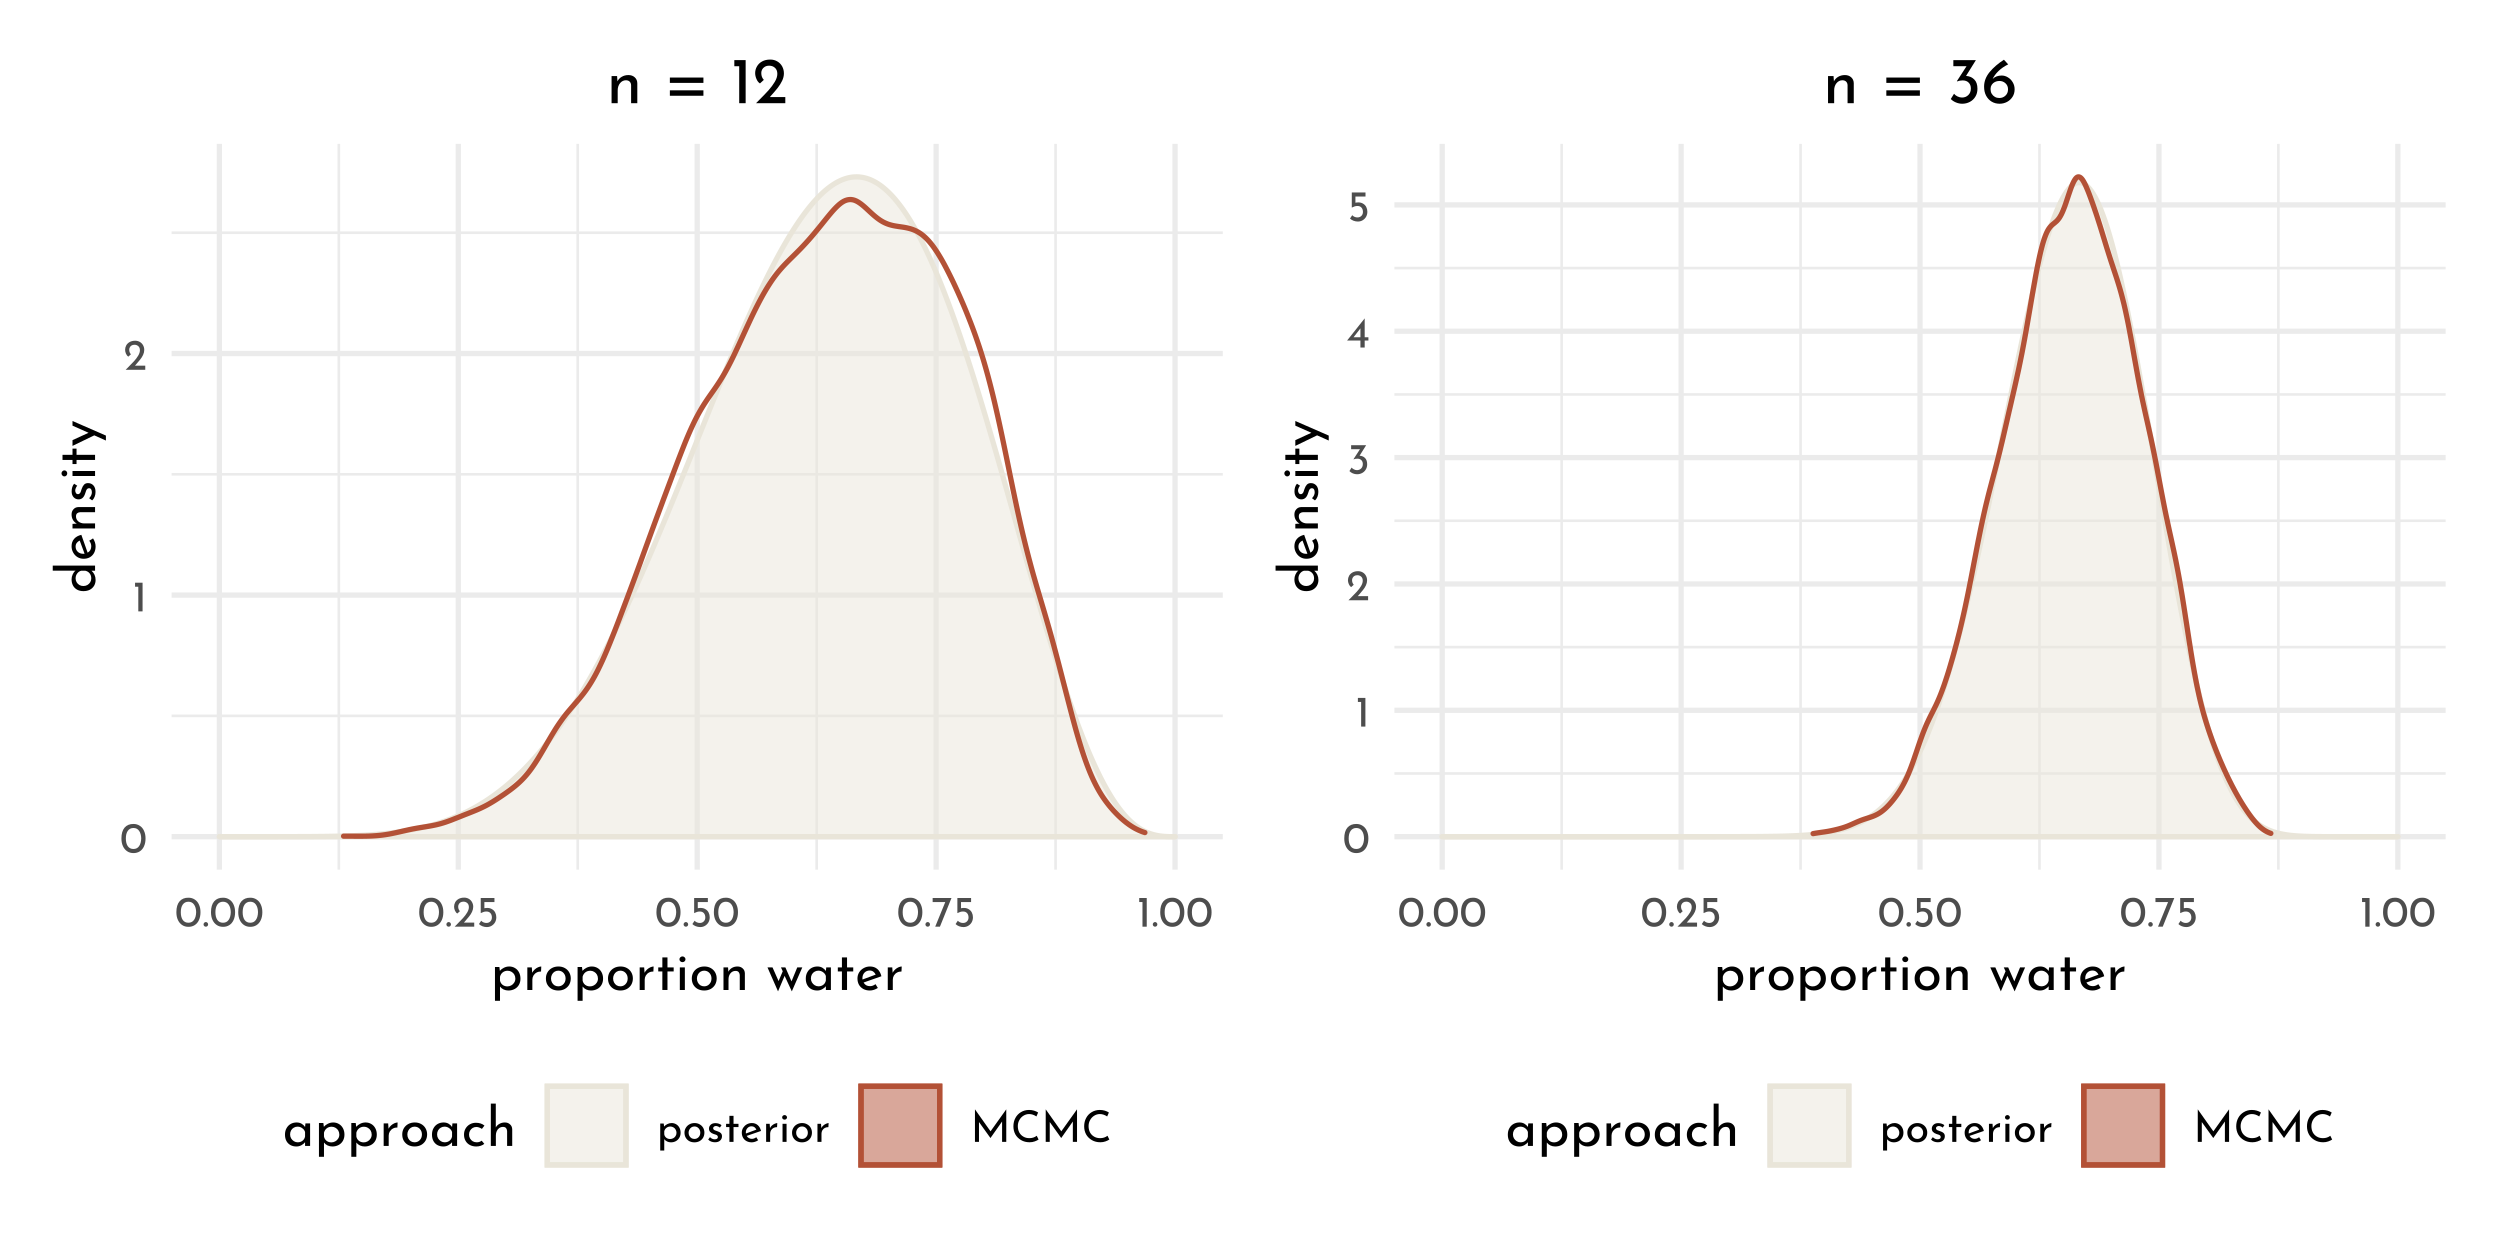 <?xml version="1.0" encoding="UTF-8"?>
<svg xmlns="http://www.w3.org/2000/svg" xmlns:xlink="http://www.w3.org/1999/xlink" width="504pt" height="252pt" viewBox="0 0 504 252" version="1.1">
<defs>
<g>
<symbol overflow="visible" id="glyph0-0">
<path style="stroke:none;" d=""/>
</symbol>
<symbol overflow="visible" id="glyph0-1">
<path style="stroke:none;" d="M 2.75 0.031 C 2.27 0.031 1.848 -0.086 1.484 -0.328 C 1.117 -0.566 0.832 -0.906 0.625 -1.344 C 0.414 -1.789 0.312 -2.316 0.312 -2.922 C 0.312 -3.879 0.523 -4.609 0.953 -5.109 C 1.391 -5.609 1.988 -5.852 2.75 -5.844 C 3.219 -5.844 3.633 -5.723 4 -5.484 C 4.375 -5.254 4.66 -4.914 4.859 -4.469 C 5.066 -4.031 5.172 -3.516 5.172 -2.922 C 5.172 -2.305 5.066 -1.773 4.859 -1.328 C 4.66 -0.891 4.375 -0.551 4 -0.312 C 3.633 -0.082 3.219 0.031 2.75 0.031 Z M 2.734 -0.797 C 3.234 -0.797 3.613 -0.988 3.875 -1.375 C 4.145 -1.758 4.285 -2.281 4.297 -2.938 C 4.285 -3.57 4.145 -4.078 3.875 -4.453 C 3.613 -4.836 3.234 -5.031 2.734 -5.031 C 2.242 -5.031 1.863 -4.836 1.594 -4.453 C 1.332 -4.078 1.203 -3.566 1.203 -2.922 C 1.203 -2.266 1.332 -1.742 1.594 -1.359 C 1.863 -0.984 2.242 -0.797 2.734 -0.797 Z M 2.734 -0.797 "/>
</symbol>
<symbol overflow="visible" id="glyph0-2">
<path style="stroke:none;" d="M 1.984 -5.781 L 1.984 0 L 1.125 0 L 1.125 -4.969 L 0.469 -4.969 L 0.469 -5.781 Z M 1.984 -5.781 "/>
</symbol>
<symbol overflow="visible" id="glyph0-3">
<path style="stroke:none;" d="M 4.422 -0.828 L 4.422 0 L 0.469 0 L 0.766 -0.297 C 1.359 -0.891 1.82 -1.367 2.156 -1.734 C 2.5 -2.109 2.781 -2.484 3 -2.859 C 3.227 -3.242 3.344 -3.602 3.344 -3.938 C 3.344 -4.301 3.234 -4.578 3.016 -4.766 C 2.805 -4.953 2.551 -5.047 2.25 -5.047 C 2.008 -5.047 1.805 -4.992 1.641 -4.891 C 1.484 -4.785 1.367 -4.656 1.297 -4.5 C 1.223 -4.352 1.188 -4.207 1.188 -4.062 C 1.188 -3.688 1.301 -3.375 1.531 -3.125 L 1.016 -2.656 C 0.816 -2.77 0.656 -2.969 0.531 -3.25 C 0.414 -3.531 0.359 -3.789 0.359 -4.031 C 0.359 -4.352 0.438 -4.656 0.594 -4.938 C 0.758 -5.219 0.992 -5.441 1.297 -5.609 C 1.609 -5.773 1.973 -5.859 2.391 -5.859 C 2.742 -5.859 3.062 -5.773 3.344 -5.609 C 3.625 -5.441 3.836 -5.219 3.984 -4.938 C 4.141 -4.656 4.219 -4.348 4.219 -4.016 C 4.219 -3.68 4.141 -3.344 3.984 -3 C 3.828 -2.664 3.629 -2.352 3.391 -2.062 C 3.16 -1.77 2.852 -1.406 2.469 -0.969 L 2.344 -0.828 Z M 4.422 -0.828 "/>
</symbol>
<symbol overflow="visible" id="glyph0-4">
<path style="stroke:none;" d="M 0.297 -0.469 C 0.297 -0.594 0.344 -0.703 0.438 -0.797 C 0.531 -0.891 0.641 -0.938 0.766 -0.938 C 0.879 -0.938 0.984 -0.891 1.078 -0.797 C 1.172 -0.703 1.219 -0.594 1.219 -0.469 C 1.219 -0.332 1.172 -0.219 1.078 -0.125 C 0.984 -0.039 0.879 0 0.766 0 C 0.641 0 0.531 -0.039 0.438 -0.125 C 0.344 -0.219 0.297 -0.332 0.297 -0.469 Z M 0.297 -0.469 "/>
</symbol>
<symbol overflow="visible" id="glyph0-5">
<path style="stroke:none;" d="M 2.266 -3.781 C 2.641 -3.781 2.961 -3.691 3.234 -3.516 C 3.516 -3.348 3.723 -3.125 3.859 -2.844 C 4.004 -2.562 4.078 -2.242 4.078 -1.891 C 4.078 -1.523 3.992 -1.191 3.828 -0.891 C 3.66 -0.598 3.43 -0.363 3.141 -0.188 C 2.848 -0.008 2.52 0.078 2.156 0.078 C 1.852 0.078 1.555 0.02 1.266 -0.094 C 0.984 -0.207 0.754 -0.352 0.578 -0.531 L 1.031 -1.203 C 1.145 -1.066 1.297 -0.957 1.484 -0.875 C 1.68 -0.789 1.879 -0.75 2.078 -0.75 C 2.398 -0.75 2.664 -0.852 2.875 -1.062 C 3.082 -1.27 3.188 -1.535 3.188 -1.859 C 3.188 -2.223 3.086 -2.516 2.891 -2.734 C 2.703 -2.953 2.426 -3.062 2.062 -3.062 C 1.863 -3.062 1.676 -3.031 1.5 -2.969 C 1.32 -2.914 1.133 -2.836 0.938 -2.734 L 0.938 -5.781 L 3.703 -5.781 L 3.703 -4.969 L 1.672 -4.969 L 1.672 -3.719 C 1.859 -3.758 2.055 -3.781 2.266 -3.781 Z M 2.266 -3.781 "/>
</symbol>
<symbol overflow="visible" id="glyph0-6">
<path style="stroke:none;" d="M 4.062 -5.781 L 1.734 0 L 0.781 0 L 2.812 -4.969 L 0.266 -4.969 L 0.266 -5.781 Z M 4.062 -5.781 "/>
</symbol>
<symbol overflow="visible" id="glyph0-7">
<path style="stroke:none;" d="M 3.016 -3.797 C 3.359 -3.797 3.664 -3.711 3.938 -3.547 C 4.219 -3.379 4.438 -3.145 4.594 -2.844 C 4.75 -2.551 4.828 -2.211 4.828 -1.828 C 4.828 -1.453 4.738 -1.117 4.562 -0.828 C 4.395 -0.535 4.16 -0.305 3.859 -0.141 C 3.566 0.016 3.238 0.094 2.875 0.094 C 2.602 0.094 2.348 0.035 2.109 -0.078 C 1.867 -0.191 1.676 -0.348 1.531 -0.547 L 1.531 1.75 L 0.719 1.75 L 0.719 -3.703 L 1.422 -3.703 L 1.5 -3.094 C 1.688 -3.301 1.91 -3.469 2.172 -3.594 C 2.43 -3.727 2.711 -3.797 3.016 -3.797 Z M 2.703 -0.578 C 2.93 -0.578 3.145 -0.629 3.344 -0.734 C 3.539 -0.836 3.695 -0.984 3.812 -1.172 C 3.938 -1.367 4 -1.586 4 -1.828 C 4 -2.066 3.941 -2.281 3.828 -2.469 C 3.723 -2.664 3.578 -2.816 3.391 -2.922 C 3.203 -3.035 2.992 -3.094 2.766 -3.094 C 2.453 -3.094 2.188 -3.004 1.969 -2.828 C 1.75 -2.66 1.602 -2.43 1.531 -2.141 L 1.531 -1.531 C 1.57 -1.25 1.703 -1.02 1.922 -0.844 C 2.148 -0.664 2.41 -0.578 2.703 -0.578 Z M 2.703 -0.578 "/>
</symbol>
<symbol overflow="visible" id="glyph0-8">
<path style="stroke:none;" d="M 0.391 -1.859 C 0.391 -2.211 0.477 -2.535 0.656 -2.828 C 0.832 -3.129 1.07 -3.363 1.375 -3.531 C 1.688 -3.707 2.035 -3.797 2.422 -3.797 C 2.805 -3.797 3.148 -3.707 3.453 -3.531 C 3.754 -3.363 3.988 -3.133 4.156 -2.844 C 4.32 -2.551 4.406 -2.223 4.406 -1.859 C 4.406 -1.492 4.32 -1.16 4.156 -0.859 C 3.988 -0.566 3.75 -0.332 3.438 -0.156 C 3.133 0.008 2.789 0.094 2.406 0.094 C 2.02 0.094 1.676 0.016 1.375 -0.141 C 1.07 -0.305 0.832 -0.535 0.656 -0.828 C 0.477 -1.129 0.391 -1.473 0.391 -1.859 Z M 1.219 -1.844 C 1.219 -1.613 1.27 -1.398 1.375 -1.203 C 1.477 -1.016 1.617 -0.863 1.797 -0.75 C 1.973 -0.645 2.172 -0.594 2.391 -0.594 C 2.734 -0.594 3.016 -0.711 3.234 -0.953 C 3.461 -1.191 3.578 -1.488 3.578 -1.844 C 3.578 -2.207 3.461 -2.508 3.234 -2.75 C 3.016 -2.988 2.734 -3.109 2.391 -3.109 C 2.172 -3.109 1.973 -3.051 1.797 -2.938 C 1.617 -2.82 1.477 -2.664 1.375 -2.469 C 1.27 -2.281 1.219 -2.07 1.219 -1.844 Z M 1.219 -1.844 "/>
</symbol>
<symbol overflow="visible" id="glyph0-9">
<path style="stroke:none;" d="M 1.734 0.078 C 1.473 0.078 1.219 0.031 0.969 -0.062 C 0.727 -0.156 0.531 -0.289 0.375 -0.469 L 0.734 -0.953 C 0.879 -0.805 1.031 -0.695 1.188 -0.625 C 1.352 -0.551 1.516 -0.516 1.672 -0.516 C 1.867 -0.516 2.023 -0.551 2.141 -0.625 C 2.266 -0.695 2.328 -0.812 2.328 -0.969 C 2.328 -1.094 2.289 -1.191 2.219 -1.266 C 2.145 -1.348 2.055 -1.406 1.953 -1.438 C 1.859 -1.477 1.695 -1.531 1.469 -1.594 C 0.844 -1.801 0.531 -2.16 0.531 -2.672 C 0.531 -2.973 0.645 -3.234 0.875 -3.453 C 1.102 -3.672 1.422 -3.781 1.828 -3.781 C 2.078 -3.781 2.301 -3.742 2.5 -3.672 C 2.707 -3.609 2.895 -3.508 3.062 -3.375 L 2.734 -2.875 C 2.641 -2.969 2.52 -3.039 2.375 -3.094 C 2.227 -3.156 2.094 -3.191 1.969 -3.203 C 1.801 -3.203 1.66 -3.16 1.547 -3.078 C 1.43 -3.004 1.375 -2.898 1.375 -2.766 C 1.375 -2.648 1.41 -2.555 1.484 -2.484 C 1.555 -2.41 1.633 -2.359 1.719 -2.328 C 1.801 -2.297 1.961 -2.238 2.203 -2.156 C 2.504 -2.062 2.738 -1.938 2.906 -1.781 C 3.07 -1.625 3.156 -1.41 3.156 -1.141 C 3.156 -0.785 3.031 -0.492 2.781 -0.266 C 2.539 -0.035 2.191 0.078 1.734 0.078 Z M 1.734 0.078 "/>
</symbol>
<symbol overflow="visible" id="glyph0-10">
<path style="stroke:none;" d="M 1.891 -5.25 L 1.891 -3.641 L 2.891 -3.641 L 2.891 -2.984 L 1.891 -2.984 L 1.891 0 L 1.062 0 L 1.062 -2.984 L 0.391 -2.984 L 0.391 -3.641 L 1.062 -3.641 L 1.062 -5.25 Z M 1.891 -5.25 "/>
</symbol>
<symbol overflow="visible" id="glyph0-11">
<path style="stroke:none;" d="M 2.422 -0.609 C 2.723 -0.609 3.02 -0.719 3.312 -0.938 L 3.688 -0.328 C 3.488 -0.191 3.273 -0.086 3.047 -0.016 C 2.828 0.055 2.613 0.094 2.406 0.094 C 2 0.094 1.645 0.008 1.344 -0.156 C 1.039 -0.32 0.805 -0.551 0.641 -0.844 C 0.473 -1.145 0.391 -1.477 0.391 -1.844 C 0.391 -2.207 0.477 -2.535 0.656 -2.828 C 0.844 -3.117 1.086 -3.352 1.391 -3.531 C 1.703 -3.707 2.047 -3.797 2.422 -3.797 C 2.891 -3.797 3.285 -3.656 3.609 -3.375 C 3.93 -3.094 4.148 -2.703 4.266 -2.203 L 1.375 -1.203 C 1.488 -1.016 1.633 -0.867 1.812 -0.766 C 1.988 -0.66 2.191 -0.609 2.422 -0.609 Z M 2.359 -3.141 C 2.023 -3.141 1.75 -3.02 1.531 -2.781 C 1.312 -2.551 1.203 -2.254 1.203 -1.891 C 1.203 -1.805 1.207 -1.738 1.219 -1.688 L 3.328 -2.469 C 3.242 -2.664 3.117 -2.828 2.953 -2.953 C 2.797 -3.078 2.598 -3.141 2.359 -3.141 Z M 2.359 -3.141 "/>
</symbol>
<symbol overflow="visible" id="glyph0-12">
<path style="stroke:none;" d="M 1.5 -2.781 C 1.594 -2.977 1.723 -3.148 1.891 -3.297 C 2.066 -3.453 2.254 -3.57 2.453 -3.656 C 2.648 -3.738 2.82 -3.785 2.969 -3.797 L 2.922 -2.969 C 2.66 -2.977 2.422 -2.926 2.203 -2.812 C 1.992 -2.695 1.828 -2.535 1.703 -2.328 C 1.586 -2.117 1.531 -1.895 1.531 -1.656 L 1.531 0 L 0.719 0 L 0.719 -3.641 L 1.438 -3.641 Z M 1.5 -2.781 "/>
</symbol>
<symbol overflow="visible" id="glyph0-13">
<path style="stroke:none;" d="M 1.531 -3.641 L 1.531 0 L 0.719 0 L 0.719 -3.641 Z M 0.641 -4.938 C 0.641 -5.07 0.688 -5.18 0.781 -5.266 C 0.883 -5.359 1.004 -5.406 1.141 -5.406 C 1.266 -5.406 1.375 -5.359 1.469 -5.266 C 1.57 -5.18 1.625 -5.07 1.625 -4.938 C 1.625 -4.812 1.57 -4.703 1.469 -4.609 C 1.375 -4.523 1.266 -4.484 1.141 -4.484 C 1.004 -4.484 0.883 -4.523 0.781 -4.609 C 0.688 -4.703 0.641 -4.812 0.641 -4.938 Z M 0.641 -4.938 "/>
</symbol>
<symbol overflow="visible" id="glyph0-14">
<path style="stroke:none;" d="M 7.234 -6.562 L 7.234 0 L 6.391 0 L 6.391 -4.109 L 4.062 -0.797 L 4.031 -0.797 L 1.734 -4 L 1.734 0 L 0.922 0 L 0.922 -6.562 L 4.062 -2.125 Z M 7.234 -6.562 "/>
</symbol>
<symbol overflow="visible" id="glyph0-15">
<path style="stroke:none;" d="M 5.594 -0.469 C 5.383 -0.332 5.125 -0.207 4.812 -0.094 C 4.5 0.02 4.156 0.078 3.781 0.078 C 3.133 0.078 2.562 -0.066 2.062 -0.359 C 1.562 -0.648 1.176 -1.035 0.906 -1.516 C 0.645 -2.004 0.516 -2.539 0.516 -3.125 C 0.516 -3.758 0.648 -4.328 0.922 -4.828 C 1.191 -5.328 1.566 -5.719 2.047 -6 C 2.523 -6.289 3.066 -6.438 3.672 -6.438 C 4.023 -6.438 4.359 -6.391 4.672 -6.297 C 4.984 -6.203 5.258 -6.078 5.5 -5.922 L 5.156 -5.125 C 4.676 -5.445 4.188 -5.609 3.688 -5.609 C 3.281 -5.609 2.898 -5.5 2.547 -5.281 C 2.203 -5.07 1.926 -4.781 1.719 -4.406 C 1.508 -4.031 1.406 -3.617 1.406 -3.172 C 1.406 -2.711 1.5 -2.297 1.688 -1.922 C 1.883 -1.555 2.16 -1.27 2.516 -1.062 C 2.867 -0.852 3.273 -0.75 3.734 -0.75 C 4.305 -0.75 4.801 -0.91 5.219 -1.234 Z M 5.594 -0.469 "/>
</symbol>
<symbol overflow="visible" id="glyph0-16">
<path style="stroke:none;" d="M 2.516 -3.656 C 2.961 -3.633 3.328 -3.484 3.609 -3.203 C 3.898 -2.922 4.047 -2.492 4.047 -1.922 C 4.047 -1.523 3.953 -1.176 3.766 -0.875 C 3.586 -0.57 3.344 -0.336 3.031 -0.172 C 2.719 -0.004 2.375 0.078 2 0.078 C 1.719 0.078 1.438 0.02 1.156 -0.094 C 0.875 -0.219 0.645 -0.375 0.469 -0.562 L 0.906 -1.266 C 1.02 -1.129 1.176 -1.008 1.375 -0.906 C 1.57 -0.801 1.773 -0.75 1.984 -0.75 C 2.316 -0.75 2.598 -0.859 2.828 -1.078 C 3.055 -1.305 3.172 -1.609 3.172 -1.984 C 3.172 -2.305 3.07 -2.566 2.875 -2.766 C 2.676 -2.961 2.406 -3.062 2.062 -3.062 C 1.812 -3.062 1.562 -3.016 1.312 -2.922 L 1.297 -2.969 L 2.594 -4.969 L 0.812 -4.969 L 0.812 -5.781 L 3.844 -5.781 Z M 2.516 -3.656 "/>
</symbol>
<symbol overflow="visible" id="glyph0-17">
<path style="stroke:none;" d="M 4.406 -2.062 L 4.406 -1.406 L 3.656 -1.406 L 3.656 0 L 2.797 0 L 2.797 -1.406 L 0.109 -1.406 L 3.641 -5.859 L 3.656 -5.859 L 3.656 -2.062 Z M 2.797 -2.062 L 2.797 -3.859 L 1.406 -2.062 Z M 2.797 -2.062 "/>
</symbol>
<symbol overflow="visible" id="glyph1-0">
<path style="stroke:none;" d=""/>
</symbol>
<symbol overflow="visible" id="glyph1-1">
<path style="stroke:none;" d="M 3.766 -4.734 C 4.191 -4.734 4.578 -4.629 4.922 -4.422 C 5.266 -4.223 5.535 -3.938 5.734 -3.562 C 5.93 -3.195 6.031 -2.77 6.031 -2.281 C 6.031 -1.812 5.926 -1.395 5.719 -1.031 C 5.508 -0.664 5.219 -0.383 4.844 -0.188 C 4.469 0.008 4.051 0.109 3.594 0.109 C 3.258 0.109 2.941 0.039 2.641 -0.094 C 2.336 -0.238 2.094 -0.438 1.906 -0.688 L 1.906 2.188 L 0.891 2.188 L 0.891 -4.625 L 1.781 -4.625 L 1.875 -3.859 C 2.102 -4.117 2.379 -4.328 2.703 -4.484 C 3.035 -4.648 3.391 -4.734 3.766 -4.734 Z M 3.391 -0.719 C 3.672 -0.719 3.93 -0.785 4.172 -0.922 C 4.422 -1.055 4.617 -1.242 4.766 -1.484 C 4.922 -1.723 5 -1.988 5 -2.281 C 5 -2.582 4.93 -2.852 4.797 -3.094 C 4.66 -3.332 4.473 -3.52 4.234 -3.656 C 4.004 -3.801 3.742 -3.875 3.453 -3.875 C 3.066 -3.875 2.734 -3.766 2.453 -3.547 C 2.18 -3.328 2 -3.035 1.906 -2.672 L 1.906 -1.906 C 1.969 -1.562 2.133 -1.273 2.406 -1.047 C 2.688 -0.828 3.016 -0.719 3.391 -0.719 Z M 3.391 -0.719 "/>
</symbol>
<symbol overflow="visible" id="glyph1-2">
<path style="stroke:none;" d="M 1.875 -3.469 C 2 -3.719 2.164 -3.938 2.375 -4.125 C 2.594 -4.32 2.82 -4.473 3.062 -4.578 C 3.312 -4.68 3.523 -4.734 3.703 -4.734 L 3.656 -3.719 C 3.332 -3.727 3.035 -3.66 2.766 -3.516 C 2.492 -3.367 2.281 -3.164 2.125 -2.906 C 1.977 -2.645 1.906 -2.367 1.906 -2.078 L 1.906 0 L 0.891 0 L 0.891 -4.547 L 1.797 -4.547 Z M 1.875 -3.469 "/>
</symbol>
<symbol overflow="visible" id="glyph1-3">
<path style="stroke:none;" d="M 0.5 -2.328 C 0.5 -2.766 0.602 -3.172 0.812 -3.547 C 1.031 -3.922 1.332 -4.211 1.719 -4.422 C 2.102 -4.629 2.539 -4.734 3.031 -4.734 C 3.508 -4.734 3.938 -4.629 4.312 -4.422 C 4.695 -4.211 4.992 -3.922 5.203 -3.547 C 5.41 -3.18 5.516 -2.773 5.516 -2.328 C 5.516 -1.867 5.41 -1.453 5.203 -1.078 C 4.992 -0.711 4.695 -0.422 4.312 -0.203 C 3.926 0.004 3.488 0.109 3 0.109 C 2.52 0.109 2.086 0.008 1.703 -0.188 C 1.328 -0.395 1.031 -0.68 0.812 -1.047 C 0.602 -1.41 0.5 -1.836 0.5 -2.328 Z M 1.531 -2.312 C 1.531 -2.02 1.594 -1.754 1.719 -1.516 C 1.844 -1.273 2.016 -1.082 2.234 -0.938 C 2.461 -0.801 2.711 -0.734 2.984 -0.734 C 3.41 -0.734 3.766 -0.883 4.047 -1.188 C 4.328 -1.488 4.469 -1.863 4.469 -2.312 C 4.469 -2.758 4.328 -3.133 4.047 -3.438 C 3.766 -3.738 3.41 -3.891 2.984 -3.891 C 2.711 -3.891 2.461 -3.816 2.234 -3.672 C 2.016 -3.535 1.844 -3.344 1.719 -3.094 C 1.594 -2.852 1.531 -2.594 1.531 -2.312 Z M 1.531 -2.312 "/>
</symbol>
<symbol overflow="visible" id="glyph1-4">
<path style="stroke:none;" d="M 2.359 -6.562 L 2.359 -4.547 L 3.609 -4.547 L 3.609 -3.734 L 2.359 -3.734 L 2.359 0 L 1.328 0 L 1.328 -3.734 L 0.5 -3.734 L 0.5 -4.547 L 1.328 -4.547 L 1.328 -6.562 Z M 2.359 -6.562 "/>
</symbol>
<symbol overflow="visible" id="glyph1-5">
<path style="stroke:none;" d="M 1.906 -4.547 L 1.906 0 L 0.891 0 L 0.891 -4.547 Z M 0.812 -6.188 C 0.812 -6.344 0.875 -6.477 1 -6.594 C 1.125 -6.707 1.266 -6.766 1.422 -6.766 C 1.586 -6.766 1.727 -6.707 1.844 -6.594 C 1.969 -6.477 2.031 -6.344 2.031 -6.188 C 2.031 -6.02 1.969 -5.879 1.844 -5.766 C 1.727 -5.66 1.586 -5.609 1.422 -5.609 C 1.266 -5.609 1.125 -5.66 1 -5.766 C 0.875 -5.879 0.812 -6.02 0.812 -6.188 Z M 0.812 -6.188 "/>
</symbol>
<symbol overflow="visible" id="glyph1-6">
<path style="stroke:none;" d="M 3.719 -4.734 C 4.145 -4.734 4.492 -4.602 4.766 -4.344 C 5.047 -4.094 5.191 -3.766 5.203 -3.359 L 5.203 0 L 4.172 0 L 4.172 -3.016 C 4.148 -3.273 4.07 -3.477 3.938 -3.625 C 3.801 -3.77 3.594 -3.844 3.312 -3.844 C 2.906 -3.844 2.566 -3.68 2.297 -3.359 C 2.035 -3.035 1.906 -2.629 1.906 -2.141 L 1.906 0 L 0.891 0 L 0.891 -4.547 L 1.812 -4.547 L 1.875 -3.672 C 2.039 -4.004 2.285 -4.266 2.609 -4.453 C 2.93 -4.641 3.301 -4.734 3.719 -4.734 Z M 3.719 -4.734 "/>
</symbol>
<symbol overflow="visible" id="glyph1-7">
<path style="stroke:none;" d=""/>
</symbol>
<symbol overflow="visible" id="glyph1-8">
<path style="stroke:none;" d="M 7.219 -4.547 L 5.109 0.281 L 3.656 -2.844 L 2.328 0.281 L 0.203 -4.547 L 1.219 -4.547 L 2.438 -1.797 L 3.281 -3.766 L 2.922 -4.547 L 3.812 -4.547 L 5.047 -1.734 L 6.203 -4.547 Z M 7.219 -4.547 "/>
</symbol>
<symbol overflow="visible" id="glyph1-9">
<path style="stroke:none;" d="M 5.562 -4.547 L 5.562 0 L 4.547 0 L 4.547 -0.75 C 4.379 -0.531 4.141 -0.332 3.828 -0.156 C 3.523 0.02 3.18 0.109 2.797 0.109 C 2.359 0.109 1.961 0.016 1.609 -0.172 C 1.266 -0.359 0.992 -0.629 0.797 -0.984 C 0.598 -1.348 0.5 -1.781 0.5 -2.281 C 0.5 -2.781 0.602 -3.211 0.812 -3.578 C 1.02 -3.953 1.301 -4.238 1.656 -4.438 C 2.008 -4.633 2.406 -4.734 2.844 -4.734 C 3.227 -4.734 3.562 -4.648 3.844 -4.484 C 4.133 -4.316 4.367 -4.098 4.547 -3.828 L 4.625 -4.547 Z M 3.062 -0.734 C 3.438 -0.734 3.758 -0.836 4.031 -1.047 C 4.301 -1.254 4.473 -1.539 4.547 -1.906 L 4.547 -2.812 C 4.453 -3.125 4.266 -3.379 3.984 -3.578 C 3.711 -3.785 3.395 -3.891 3.031 -3.891 C 2.758 -3.891 2.508 -3.82 2.281 -3.688 C 2.051 -3.562 1.867 -3.379 1.734 -3.141 C 1.598 -2.898 1.531 -2.629 1.531 -2.328 C 1.531 -2.035 1.598 -1.77 1.734 -1.531 C 1.879 -1.289 2.066 -1.098 2.297 -0.953 C 2.535 -0.805 2.789 -0.734 3.062 -0.734 Z M 3.062 -0.734 "/>
</symbol>
<symbol overflow="visible" id="glyph1-10">
<path style="stroke:none;" d="M 3.031 -0.766 C 3.406 -0.766 3.773 -0.898 4.141 -1.172 L 4.609 -0.406 C 4.367 -0.25 4.109 -0.125 3.828 -0.031 C 3.547 0.062 3.27 0.109 3 0.109 C 2.5 0.109 2.055 0.004 1.672 -0.203 C 1.297 -0.41 1.004 -0.695 0.797 -1.062 C 0.598 -1.426 0.5 -1.844 0.5 -2.312 C 0.5 -2.758 0.609 -3.164 0.828 -3.531 C 1.055 -3.906 1.363 -4.195 1.75 -4.406 C 2.133 -4.625 2.562 -4.734 3.031 -4.734 C 3.625 -4.734 4.117 -4.562 4.516 -4.219 C 4.91 -3.875 5.18 -3.391 5.328 -2.766 L 1.734 -1.5 C 1.859 -1.27 2.031 -1.086 2.25 -0.953 C 2.477 -0.828 2.738 -0.766 3.031 -0.766 Z M 2.953 -3.922 C 2.535 -3.922 2.188 -3.773 1.906 -3.484 C 1.633 -3.191 1.5 -2.816 1.5 -2.359 C 1.5 -2.254 1.504 -2.172 1.516 -2.109 L 4.172 -3.094 C 4.055 -3.344 3.898 -3.539 3.703 -3.688 C 3.504 -3.844 3.254 -3.922 2.953 -3.922 Z M 2.953 -3.922 "/>
</symbol>
<symbol overflow="visible" id="glyph1-11">
<path style="stroke:none;" d="M 4.594 -0.422 C 4.383 -0.254 4.141 -0.125 3.859 -0.031 C 3.578 0.062 3.285 0.109 2.984 0.109 C 2.492 0.109 2.062 0.008 1.688 -0.188 C 1.312 -0.383 1.02 -0.664 0.812 -1.031 C 0.602 -1.395 0.5 -1.812 0.5 -2.281 C 0.5 -2.75 0.609 -3.164 0.828 -3.531 C 1.047 -3.895 1.336 -4.176 1.703 -4.375 C 2.066 -4.57 2.461 -4.672 2.891 -4.672 C 3.586 -4.672 4.164 -4.484 4.625 -4.109 L 4.109 -3.438 C 3.961 -3.539 3.789 -3.629 3.594 -3.703 C 3.406 -3.785 3.203 -3.828 2.984 -3.828 C 2.711 -3.828 2.461 -3.758 2.234 -3.625 C 2.016 -3.488 1.836 -3.301 1.703 -3.062 C 1.578 -2.832 1.516 -2.57 1.516 -2.281 C 1.516 -2 1.582 -1.738 1.719 -1.5 C 1.852 -1.27 2.035 -1.082 2.266 -0.938 C 2.504 -0.801 2.773 -0.734 3.078 -0.734 C 3.453 -0.734 3.781 -0.844 4.062 -1.062 Z M 4.594 -0.422 "/>
</symbol>
<symbol overflow="visible" id="glyph1-12">
<path style="stroke:none;" d="M 3.719 -4.734 C 4.145 -4.734 4.492 -4.602 4.766 -4.344 C 5.047 -4.094 5.191 -3.766 5.203 -3.359 L 5.203 0 L 4.172 0 L 4.172 -3.016 C 4.148 -3.273 4.07 -3.477 3.938 -3.625 C 3.801 -3.77 3.594 -3.844 3.312 -3.844 C 3.051 -3.844 2.812 -3.77 2.594 -3.625 C 2.383 -3.477 2.219 -3.273 2.094 -3.016 C 1.969 -2.754 1.906 -2.461 1.906 -2.141 L 1.906 0 L 0.891 0 L 0.891 -8.531 L 1.891 -8.531 L 1.891 -3.734 C 2.055 -4.035 2.301 -4.273 2.625 -4.453 C 2.945 -4.641 3.312 -4.734 3.719 -4.734 Z M 3.719 -4.734 "/>
</symbol>
<symbol overflow="visible" id="glyph2-0">
<path style="stroke:none;" d=""/>
</symbol>
<symbol overflow="visible" id="glyph2-1">
<path style="stroke:none;" d="M -8.531 -5.641 L 0 -5.641 L 0 -4.609 L -0.719 -4.609 C -0.457 -4.391 -0.254 -4.117 -0.109 -3.797 C 0.035 -3.484 0.109 -3.133 0.109 -2.75 C 0.109 -2.32 0.008 -1.938 -0.188 -1.594 C -0.395 -1.25 -0.68 -0.977 -1.047 -0.781 C -1.422 -0.594 -1.852 -0.5 -2.344 -0.5 C -2.832 -0.5 -3.258 -0.598 -3.625 -0.797 C -3.988 -1.004 -4.266 -1.285 -4.453 -1.641 C -4.641 -2.004 -4.734 -2.414 -4.734 -2.875 C -4.734 -3.219 -4.66 -3.547 -4.516 -3.859 C -4.379 -4.18 -4.188 -4.438 -3.938 -4.625 L -8.531 -4.625 Z M -0.766 -3.062 C -0.766 -3.457 -0.867 -3.789 -1.078 -4.062 C -1.297 -4.344 -1.586 -4.523 -1.953 -4.609 L -2.812 -4.609 C -3.133 -4.523 -3.398 -4.336 -3.609 -4.047 C -3.816 -3.766 -3.922 -3.438 -3.922 -3.062 C -3.922 -2.789 -3.852 -2.535 -3.719 -2.297 C -3.582 -2.066 -3.395 -1.879 -3.156 -1.734 C -2.926 -1.598 -2.66 -1.531 -2.359 -1.531 C -2.055 -1.531 -1.785 -1.598 -1.547 -1.734 C -1.305 -1.879 -1.113 -2.066 -0.969 -2.297 C -0.832 -2.535 -0.766 -2.789 -0.766 -3.062 Z M -0.766 -3.062 "/>
</symbol>
<symbol overflow="visible" id="glyph2-2">
<path style="stroke:none;" d="M -0.766 -3.031 C -0.766 -3.406 -0.898 -3.773 -1.172 -4.141 L -0.406 -4.609 C -0.25 -4.367 -0.125 -4.109 -0.031 -3.828 C 0.062 -3.547 0.109 -3.27 0.109 -3 C 0.109 -2.5 0.004 -2.055 -0.203 -1.672 C -0.41 -1.297 -0.695 -1.004 -1.062 -0.797 C -1.426 -0.598 -1.844 -0.5 -2.312 -0.5 C -2.758 -0.5 -3.164 -0.609 -3.531 -0.828 C -3.906 -1.055 -4.195 -1.363 -4.406 -1.75 C -4.625 -2.133 -4.734 -2.562 -4.734 -3.031 C -4.734 -3.625 -4.562 -4.117 -4.219 -4.516 C -3.875 -4.91 -3.391 -5.18 -2.766 -5.328 L -1.5 -1.734 C -1.27 -1.859 -1.086 -2.031 -0.953 -2.25 C -0.828 -2.477 -0.766 -2.738 -0.766 -3.031 Z M -3.922 -2.953 C -3.922 -2.535 -3.773 -2.188 -3.484 -1.906 C -3.191 -1.633 -2.816 -1.5 -2.359 -1.5 C -2.254 -1.5 -2.172 -1.504 -2.109 -1.516 L -3.094 -4.172 C -3.344 -4.055 -3.539 -3.898 -3.688 -3.703 C -3.844 -3.504 -3.922 -3.254 -3.922 -2.953 Z M -3.922 -2.953 "/>
</symbol>
<symbol overflow="visible" id="glyph2-3">
<path style="stroke:none;" d="M -4.734 -3.719 C -4.734 -4.145 -4.602 -4.492 -4.344 -4.766 C -4.094 -5.047 -3.766 -5.191 -3.359 -5.203 L 0 -5.203 L 0 -4.172 L -3.016 -4.172 C -3.273 -4.148 -3.477 -4.07 -3.625 -3.938 C -3.77 -3.801 -3.844 -3.594 -3.844 -3.312 C -3.844 -2.906 -3.68 -2.566 -3.359 -2.297 C -3.035 -2.035 -2.629 -1.906 -2.141 -1.906 L 0 -1.906 L 0 -0.891 L -4.547 -0.891 L -4.547 -1.812 L -3.672 -1.875 C -4.004 -2.039 -4.266 -2.285 -4.453 -2.609 C -4.641 -2.93 -4.734 -3.301 -4.734 -3.719 Z M -4.734 -3.719 "/>
</symbol>
<symbol overflow="visible" id="glyph2-4">
<path style="stroke:none;" d="M 0.094 -2.172 C 0.094 -1.836 0.035 -1.52 -0.078 -1.219 C -0.191 -0.914 -0.363 -0.664 -0.594 -0.469 L -1.188 -0.906 C -1.008 -1.094 -0.875 -1.285 -0.781 -1.484 C -0.688 -1.691 -0.641 -1.895 -0.641 -2.094 C -0.641 -2.332 -0.688 -2.531 -0.781 -2.688 C -0.875 -2.844 -1.02 -2.922 -1.219 -2.922 C -1.375 -2.922 -1.5 -2.867 -1.594 -2.766 C -1.688 -2.672 -1.754 -2.562 -1.797 -2.438 C -1.848 -2.32 -1.914 -2.125 -2 -1.844 C -2.25 -1.062 -2.691 -0.672 -3.328 -0.672 C -3.711 -0.672 -4.039 -0.812 -4.312 -1.094 C -4.582 -1.375 -4.719 -1.77 -4.719 -2.281 C -4.719 -2.602 -4.676 -2.891 -4.594 -3.141 C -4.52 -3.391 -4.395 -3.617 -4.219 -3.828 L -3.594 -3.422 C -3.707 -3.305 -3.801 -3.156 -3.875 -2.969 C -3.957 -2.789 -4 -2.625 -4 -2.469 C -4 -2.258 -3.945 -2.082 -3.844 -1.938 C -3.75 -1.789 -3.617 -1.719 -3.453 -1.719 C -3.316 -1.719 -3.203 -1.766 -3.109 -1.859 C -3.016 -1.953 -2.945 -2.051 -2.906 -2.156 C -2.863 -2.258 -2.797 -2.461 -2.703 -2.766 C -2.578 -3.141 -2.414 -3.43 -2.219 -3.641 C -2.02 -3.848 -1.754 -3.953 -1.422 -3.953 C -0.984 -3.953 -0.617 -3.797 -0.328 -3.484 C -0.047 -3.18 0.094 -2.742 0.094 -2.172 Z M 0.094 -2.172 "/>
</symbol>
<symbol overflow="visible" id="glyph2-5">
<path style="stroke:none;" d="M -4.547 -1.906 L 0 -1.906 L 0 -0.891 L -4.547 -0.891 Z M -6.188 -0.812 C -6.344 -0.812 -6.477 -0.875 -6.594 -1 C -6.707 -1.125 -6.766 -1.266 -6.766 -1.422 C -6.766 -1.586 -6.707 -1.727 -6.594 -1.844 C -6.477 -1.969 -6.344 -2.031 -6.188 -2.031 C -6.02 -2.031 -5.879 -1.969 -5.766 -1.844 C -5.66 -1.727 -5.609 -1.586 -5.609 -1.422 C -5.609 -1.266 -5.66 -1.125 -5.766 -1 C -5.879 -0.875 -6.02 -0.812 -6.188 -0.812 Z M -6.188 -0.812 "/>
</symbol>
<symbol overflow="visible" id="glyph2-6">
<path style="stroke:none;" d="M -6.562 -2.359 L -4.547 -2.359 L -4.547 -3.609 L -3.734 -3.609 L -3.734 -2.359 L 0 -2.359 L 0 -1.328 L -3.734 -1.328 L -3.734 -0.5 L -4.547 -0.5 L -4.547 -1.328 L -6.562 -1.328 Z M -6.562 -2.359 "/>
</symbol>
<symbol overflow="visible" id="glyph2-7">
<path style="stroke:none;" d="M -4.547 -5.219 L 2.188 -2.281 L 2.188 -1.281 L -0.156 -2.328 L -4.547 -0.203 L -4.547 -1.359 L -1.312 -2.844 L -4.547 -4.281 Z M -4.547 -5.219 "/>
</symbol>
<symbol overflow="visible" id="glyph3-0">
<path style="stroke:none;" d=""/>
</symbol>
<symbol overflow="visible" id="glyph3-1">
<path style="stroke:none;" d="M 4.469 -5.672 C 4.977 -5.672 5.398 -5.52 5.734 -5.219 C 6.066 -4.914 6.238 -4.523 6.25 -4.047 L 6.25 0 L 5 0 L 5 -3.625 C 4.988 -3.926 4.895 -4.164 4.719 -4.344 C 4.551 -4.52 4.301 -4.613 3.969 -4.625 C 3.488 -4.625 3.086 -4.426 2.766 -4.031 C 2.453 -3.645 2.297 -3.156 2.297 -2.562 L 2.297 0 L 1.062 0 L 1.062 -5.469 L 2.172 -5.469 L 2.25 -4.406 C 2.445 -4.801 2.738 -5.109 3.125 -5.328 C 3.508 -5.555 3.957 -5.672 4.469 -5.672 Z M 4.469 -5.672 "/>
</symbol>
<symbol overflow="visible" id="glyph3-2">
<path style="stroke:none;" d=""/>
</symbol>
<symbol overflow="visible" id="glyph3-3">
<path style="stroke:none;" d="M 8.109 -5.172 L 8.109 -4.094 L 1.344 -4.094 L 1.344 -5.172 Z M 8.109 -2.594 L 8.109 -1.5 L 1.344 -1.5 L 1.344 -2.594 Z M 8.109 -2.594 "/>
</symbol>
<symbol overflow="visible" id="glyph3-4">
<path style="stroke:none;" d="M 2.984 -8.688 L 2.984 0 L 1.688 0 L 1.688 -7.453 L 0.703 -7.453 L 0.703 -8.688 Z M 2.984 -8.688 "/>
</symbol>
<symbol overflow="visible" id="glyph3-5">
<path style="stroke:none;" d="M 6.625 -1.234 L 6.625 0 L 0.719 0 L 1.156 -0.438 C 2.051 -1.332 2.75 -2.055 3.25 -2.609 C 3.75 -3.172 4.164 -3.734 4.5 -4.297 C 4.844 -4.867 5.016 -5.41 5.016 -5.922 C 5.016 -6.453 4.852 -6.859 4.531 -7.141 C 4.219 -7.422 3.832 -7.562 3.375 -7.562 C 3.02 -7.562 2.719 -7.484 2.469 -7.328 C 2.227 -7.18 2.051 -6.992 1.938 -6.766 C 1.832 -6.547 1.781 -6.32 1.781 -6.094 C 1.781 -5.52 1.953 -5.055 2.297 -4.703 L 1.516 -3.984 C 1.223 -4.16 0.988 -4.457 0.812 -4.875 C 0.633 -5.289 0.547 -5.688 0.547 -6.062 C 0.547 -6.539 0.664 -6.988 0.906 -7.406 C 1.145 -7.832 1.492 -8.172 1.953 -8.422 C 2.41 -8.672 2.957 -8.797 3.594 -8.797 C 4.125 -8.797 4.598 -8.672 5.016 -8.422 C 5.441 -8.172 5.77 -7.832 6 -7.406 C 6.227 -6.977 6.344 -6.516 6.344 -6.016 C 6.344 -5.516 6.223 -5.016 5.984 -4.516 C 5.742 -4.016 5.445 -3.539 5.094 -3.094 C 4.75 -2.656 4.285 -2.113 3.703 -1.469 L 3.516 -1.234 Z M 6.625 -1.234 "/>
</symbol>
<symbol overflow="visible" id="glyph3-6">
<path style="stroke:none;" d="M 3.781 -5.5 C 4.445 -5.457 4.992 -5.223 5.422 -4.797 C 5.859 -4.379 6.078 -3.742 6.078 -2.891 C 6.078 -2.297 5.938 -1.77 5.656 -1.312 C 5.383 -0.863 5.016 -0.516 4.547 -0.266 C 4.078 -0.016 3.562 0.109 3 0.109 C 2.582 0.109 2.16 0.02 1.734 -0.156 C 1.316 -0.332 0.973 -0.562 0.703 -0.844 L 1.359 -1.906 C 1.523 -1.688 1.758 -1.504 2.062 -1.359 C 2.363 -1.211 2.664 -1.141 2.969 -1.141 C 3.469 -1.141 3.891 -1.305 4.234 -1.641 C 4.578 -1.973 4.75 -2.414 4.75 -2.969 C 4.75 -3.457 4.602 -3.848 4.312 -4.141 C 4.02 -4.441 3.617 -4.594 3.109 -4.594 C 2.711 -4.594 2.336 -4.523 1.984 -4.391 L 1.938 -4.453 L 3.875 -7.453 L 1.219 -7.453 L 1.219 -8.688 L 5.766 -8.688 Z M 3.781 -5.5 "/>
</symbol>
<symbol overflow="visible" id="glyph3-7">
<path style="stroke:none;" d="M 4.047 -5.578 C 4.492 -5.578 4.914 -5.453 5.312 -5.203 C 5.719 -4.961 6.039 -4.629 6.281 -4.203 C 6.531 -3.785 6.656 -3.316 6.656 -2.797 C 6.656 -2.223 6.516 -1.719 6.234 -1.281 C 5.953 -0.844 5.578 -0.5 5.109 -0.25 C 4.641 -0.008 4.145 0.109 3.625 0.109 C 3.031 0.109 2.5 -0.031 2.031 -0.312 C 1.562 -0.594 1.188 -0.992 0.906 -1.516 C 0.633 -2.035 0.5 -2.645 0.5 -3.344 C 0.5 -4.383 0.867 -5.359 1.609 -6.266 C 2.359 -7.172 3.32 -8.004 4.5 -8.766 L 5.359 -7.828 C 4.578 -7.441 3.922 -6.988 3.391 -6.469 C 2.859 -5.957 2.473 -5.43 2.234 -4.891 C 2.691 -5.348 3.297 -5.578 4.047 -5.578 Z M 3.562 -1.047 C 4.062 -1.047 4.477 -1.207 4.812 -1.531 C 5.156 -1.852 5.328 -2.273 5.328 -2.797 C 5.328 -3.297 5.156 -3.703 4.812 -4.016 C 4.477 -4.328 4.062 -4.484 3.562 -4.484 C 3.25 -4.484 2.957 -4.414 2.688 -4.281 C 2.414 -4.145 2.203 -3.957 2.047 -3.719 C 1.891 -3.488 1.812 -3.238 1.812 -2.969 L 1.812 -2.734 C 1.812 -2.43 1.891 -2.148 2.047 -1.891 C 2.203 -1.629 2.414 -1.422 2.688 -1.266 C 2.957 -1.117 3.25 -1.047 3.562 -1.047 Z M 3.562 -1.047 "/>
</symbol>
</g>
<clipPath id="clip1">
  <path d="M 34.594 144 L 246.52 144 L 246.52 145 L 34.594 145 Z M 34.594 144 "/>
</clipPath>
<clipPath id="clip2">
  <path d="M 34.594 95 L 246.52 95 L 246.52 96 L 34.594 96 Z M 34.594 95 "/>
</clipPath>
<clipPath id="clip3">
  <path d="M 34.594 46 L 246.52 46 L 246.52 48 L 34.594 48 Z M 34.594 46 "/>
</clipPath>
<clipPath id="clip4">
  <path d="M 68 29.004 L 69 29.004 L 69 175.32 L 68 175.32 Z M 68 29.004 "/>
</clipPath>
<clipPath id="clip5">
  <path d="M 116 29.004 L 117 29.004 L 117 175.32 L 116 175.32 Z M 116 29.004 "/>
</clipPath>
<clipPath id="clip6">
  <path d="M 164 29.004 L 165 29.004 L 165 175.32 L 164 175.32 Z M 164 29.004 "/>
</clipPath>
<clipPath id="clip7">
  <path d="M 212 29.004 L 214 29.004 L 214 175.32 L 212 175.32 Z M 212 29.004 "/>
</clipPath>
<clipPath id="clip8">
  <path d="M 34.594 168 L 246.52 168 L 246.52 170 L 34.594 170 Z M 34.594 168 "/>
</clipPath>
<clipPath id="clip9">
  <path d="M 34.594 119 L 246.52 119 L 246.52 121 L 34.594 121 Z M 34.594 119 "/>
</clipPath>
<clipPath id="clip10">
  <path d="M 34.594 70 L 246.52 70 L 246.52 72 L 34.594 72 Z M 34.594 70 "/>
</clipPath>
<clipPath id="clip11">
  <path d="M 43 29.004 L 45 29.004 L 45 175.32 L 43 175.32 Z M 43 29.004 "/>
</clipPath>
<clipPath id="clip12">
  <path d="M 91 29.004 L 93 29.004 L 93 175.32 L 91 175.32 Z M 91 29.004 "/>
</clipPath>
<clipPath id="clip13">
  <path d="M 140 29.004 L 142 29.004 L 142 175.32 L 140 175.32 Z M 140 29.004 "/>
</clipPath>
<clipPath id="clip14">
  <path d="M 188 29.004 L 190 29.004 L 190 175.32 L 188 175.32 Z M 188 29.004 "/>
</clipPath>
<clipPath id="clip15">
  <path d="M 236 29.004 L 238 29.004 L 238 175.32 L 236 175.32 Z M 236 29.004 "/>
</clipPath>
<clipPath id="clip16">
  <path d="M 281.113 155 L 493.039 155 L 493.039 157 L 281.113 157 Z M 281.113 155 "/>
</clipPath>
<clipPath id="clip17">
  <path d="M 281.113 130 L 493.039 130 L 493.039 131 L 281.113 131 Z M 281.113 130 "/>
</clipPath>
<clipPath id="clip18">
  <path d="M 281.113 104 L 493.039 104 L 493.039 106 L 281.113 106 Z M 281.113 104 "/>
</clipPath>
<clipPath id="clip19">
  <path d="M 281.113 79 L 493.039 79 L 493.039 80 L 281.113 80 Z M 281.113 79 "/>
</clipPath>
<clipPath id="clip20">
  <path d="M 281.113 53 L 493.039 53 L 493.039 55 L 281.113 55 Z M 281.113 53 "/>
</clipPath>
<clipPath id="clip21">
  <path d="M 314 29.004 L 316 29.004 L 316 175.32 L 314 175.32 Z M 314 29.004 "/>
</clipPath>
<clipPath id="clip22">
  <path d="M 362 29.004 L 364 29.004 L 364 175.32 L 362 175.32 Z M 362 29.004 "/>
</clipPath>
<clipPath id="clip23">
  <path d="M 410 29.004 L 412 29.004 L 412 175.32 L 410 175.32 Z M 410 29.004 "/>
</clipPath>
<clipPath id="clip24">
  <path d="M 459 29.004 L 460 29.004 L 460 175.32 L 459 175.32 Z M 459 29.004 "/>
</clipPath>
<clipPath id="clip25">
  <path d="M 281.113 168 L 493.039 168 L 493.039 170 L 281.113 170 Z M 281.113 168 "/>
</clipPath>
<clipPath id="clip26">
  <path d="M 281.113 142 L 493.039 142 L 493.039 144 L 281.113 144 Z M 281.113 142 "/>
</clipPath>
<clipPath id="clip27">
  <path d="M 281.113 117 L 493.039 117 L 493.039 119 L 281.113 119 Z M 281.113 117 "/>
</clipPath>
<clipPath id="clip28">
  <path d="M 281.113 91 L 493.039 91 L 493.039 93 L 281.113 93 Z M 281.113 91 "/>
</clipPath>
<clipPath id="clip29">
  <path d="M 281.113 66 L 493.039 66 L 493.039 68 L 281.113 68 Z M 281.113 66 "/>
</clipPath>
<clipPath id="clip30">
  <path d="M 281.113 40 L 493.039 40 L 493.039 42 L 281.113 42 Z M 281.113 40 "/>
</clipPath>
<clipPath id="clip31">
  <path d="M 290 29.004 L 292 29.004 L 292 175.32 L 290 175.32 Z M 290 29.004 "/>
</clipPath>
<clipPath id="clip32">
  <path d="M 338 29.004 L 340 29.004 L 340 175.32 L 338 175.32 Z M 338 29.004 "/>
</clipPath>
<clipPath id="clip33">
  <path d="M 386 29.004 L 388 29.004 L 388 175.32 L 386 175.32 Z M 386 29.004 "/>
</clipPath>
<clipPath id="clip34">
  <path d="M 434 29.004 L 436 29.004 L 436 175.32 L 434 175.32 Z M 434 29.004 "/>
</clipPath>
<clipPath id="clip35">
  <path d="M 482 29.004 L 484 29.004 L 484 175.32 L 482 175.32 Z M 482 29.004 "/>
</clipPath>
</defs>
<g id="surface124">
<rect x="0" y="0" width="504" height="252" style="fill:rgb(100%,100%,100%);fill-opacity:1;stroke:none;"/>
<g clip-path="url(#clip1)" clip-rule="nonzero">
<path style="fill:none;stroke-width:0.533;stroke-linecap:butt;stroke-linejoin:round;stroke:rgb(92.157%,92.157%,92.157%);stroke-opacity:1;stroke-miterlimit:10;" d="M 34.594 144.32 L 246.52 144.32 "/>
</g>
<g clip-path="url(#clip2)" clip-rule="nonzero">
<path style="fill:none;stroke-width:0.533;stroke-linecap:butt;stroke-linejoin:round;stroke:rgb(92.157%,92.157%,92.157%);stroke-opacity:1;stroke-miterlimit:10;" d="M 34.594 95.621 L 246.52 95.621 "/>
</g>
<g clip-path="url(#clip3)" clip-rule="nonzero">
<path style="fill:none;stroke-width:0.533;stroke-linecap:butt;stroke-linejoin:round;stroke:rgb(92.157%,92.157%,92.157%);stroke-opacity:1;stroke-miterlimit:10;" d="M 34.594 46.918 L 246.52 46.918 "/>
</g>
<g clip-path="url(#clip4)" clip-rule="nonzero">
<path style="fill:none;stroke-width:0.533;stroke-linecap:butt;stroke-linejoin:round;stroke:rgb(92.157%,92.157%,92.157%);stroke-opacity:1;stroke-miterlimit:10;" d="M 68.309 175.324 L 68.309 29.004 "/>
</g>
<g clip-path="url(#clip5)" clip-rule="nonzero">
<path style="fill:none;stroke-width:0.533;stroke-linecap:butt;stroke-linejoin:round;stroke:rgb(92.157%,92.157%,92.157%);stroke-opacity:1;stroke-miterlimit:10;" d="M 116.473 175.324 L 116.473 29.004 "/>
</g>
<g clip-path="url(#clip6)" clip-rule="nonzero">
<path style="fill:none;stroke-width:0.533;stroke-linecap:butt;stroke-linejoin:round;stroke:rgb(92.157%,92.157%,92.157%);stroke-opacity:1;stroke-miterlimit:10;" d="M 164.641 175.324 L 164.641 29.004 "/>
</g>
<g clip-path="url(#clip7)" clip-rule="nonzero">
<path style="fill:none;stroke-width:0.533;stroke-linecap:butt;stroke-linejoin:round;stroke:rgb(92.157%,92.157%,92.157%);stroke-opacity:1;stroke-miterlimit:10;" d="M 212.805 175.324 L 212.805 29.004 "/>
</g>
<g clip-path="url(#clip8)" clip-rule="nonzero">
<path style="fill:none;stroke-width:1.067;stroke-linecap:butt;stroke-linejoin:round;stroke:rgb(92.157%,92.157%,92.157%);stroke-opacity:1;stroke-miterlimit:10;" d="M 34.594 168.672 L 246.52 168.672 "/>
</g>
<g clip-path="url(#clip9)" clip-rule="nonzero">
<path style="fill:none;stroke-width:1.067;stroke-linecap:butt;stroke-linejoin:round;stroke:rgb(92.157%,92.157%,92.157%);stroke-opacity:1;stroke-miterlimit:10;" d="M 34.594 119.969 L 246.52 119.969 "/>
</g>
<g clip-path="url(#clip10)" clip-rule="nonzero">
<path style="fill:none;stroke-width:1.067;stroke-linecap:butt;stroke-linejoin:round;stroke:rgb(92.157%,92.157%,92.157%);stroke-opacity:1;stroke-miterlimit:10;" d="M 34.594 71.27 L 246.52 71.27 "/>
</g>
<g clip-path="url(#clip11)" clip-rule="nonzero">
<path style="fill:none;stroke-width:1.067;stroke-linecap:butt;stroke-linejoin:round;stroke:rgb(92.157%,92.157%,92.157%);stroke-opacity:1;stroke-miterlimit:10;" d="M 44.227 175.324 L 44.227 29.004 "/>
</g>
<g clip-path="url(#clip12)" clip-rule="nonzero">
<path style="fill:none;stroke-width:1.067;stroke-linecap:butt;stroke-linejoin:round;stroke:rgb(92.157%,92.157%,92.157%);stroke-opacity:1;stroke-miterlimit:10;" d="M 92.391 175.324 L 92.391 29.004 "/>
</g>
<g clip-path="url(#clip13)" clip-rule="nonzero">
<path style="fill:none;stroke-width:1.067;stroke-linecap:butt;stroke-linejoin:round;stroke:rgb(92.157%,92.157%,92.157%);stroke-opacity:1;stroke-miterlimit:10;" d="M 140.559 175.324 L 140.559 29.004 "/>
</g>
<g clip-path="url(#clip14)" clip-rule="nonzero">
<path style="fill:none;stroke-width:1.067;stroke-linecap:butt;stroke-linejoin:round;stroke:rgb(92.157%,92.157%,92.157%);stroke-opacity:1;stroke-miterlimit:10;" d="M 188.723 175.324 L 188.723 29.004 "/>
</g>
<g clip-path="url(#clip15)" clip-rule="nonzero">
<path style="fill:none;stroke-width:1.067;stroke-linecap:butt;stroke-linejoin:round;stroke:rgb(92.157%,92.157%,92.157%);stroke-opacity:1;stroke-miterlimit:10;" d="M 236.887 175.324 L 236.887 29.004 "/>
</g>
<path style=" stroke:none;fill-rule:nonzero;fill:rgb(91.373%,89.804%,85.098%);fill-opacity:0.502;" d="M 44.227 168.672 L 55.809 168.672 L 56.195 168.668 L 58.512 168.668 L 58.898 168.664 L 59.672 168.664 L 60.055 168.66 L 60.828 168.66 L 61.215 168.656 L 61.602 168.656 L 61.988 168.652 L 62.371 168.652 L 64.305 168.633 L 64.688 168.629 L 65.461 168.621 L 65.848 168.613 L 66.234 168.609 L 67.008 168.594 L 67.391 168.586 L 68.551 168.562 L 69.324 168.539 L 69.707 168.527 L 70.48 168.504 L 71.641 168.457 L 72.023 168.441 L 73.184 168.383 L 73.957 168.336 L 74.34 168.312 L 74.727 168.289 L 75.113 168.262 L 75.5 168.23 L 75.887 168.203 L 76.273 168.168 L 76.66 168.137 L 77.043 168.102 L 78.203 167.984 L 78.59 167.941 L 78.977 167.895 L 79.359 167.848 L 79.746 167.801 L 80.133 167.75 L 80.52 167.695 L 81.293 167.578 L 81.676 167.52 L 82.449 167.387 L 83.223 167.246 L 83.609 167.168 L 83.992 167.09 L 84.379 167.008 L 85.152 166.836 L 85.926 166.648 L 86.312 166.551 L 86.695 166.449 L 87.469 166.23 L 87.855 166.117 L 88.242 166 L 88.629 165.879 L 89.012 165.754 L 89.785 165.488 L 90.172 165.348 L 90.945 165.059 L 91.328 164.902 L 91.715 164.746 L 92.102 164.582 L 92.488 164.414 L 92.875 164.242 L 93.262 164.066 L 93.645 163.883 L 94.031 163.695 L 94.418 163.5 L 94.805 163.301 L 95.191 163.094 L 95.578 162.883 L 95.965 162.668 L 96.348 162.445 L 96.734 162.219 L 97.121 161.984 L 97.508 161.742 L 97.895 161.496 L 98.281 161.242 L 98.664 160.984 L 99.438 160.445 L 99.824 160.164 L 100.211 159.879 L 100.598 159.586 L 100.98 159.285 L 101.367 158.98 L 101.754 158.668 L 102.527 158.02 L 102.914 157.684 L 103.301 157.34 L 103.684 156.988 L 104.07 156.633 L 104.457 156.27 L 104.844 155.895 L 105.23 155.516 L 105.617 155.129 L 106 154.734 L 106.387 154.328 L 106.773 153.918 L 107.16 153.5 L 107.547 153.07 L 107.934 152.637 L 108.316 152.195 L 108.703 151.742 L 109.09 151.285 L 109.477 150.816 L 109.863 150.34 L 110.25 149.855 L 110.633 149.363 L 111.02 148.863 L 111.406 148.355 L 111.793 147.836 L 112.18 147.312 L 112.566 146.777 L 112.953 146.234 L 113.336 145.684 L 113.723 145.125 L 114.109 144.559 L 114.496 143.98 L 114.883 143.398 L 115.27 142.805 L 115.652 142.203 L 116.039 141.594 L 116.426 140.977 L 116.812 140.348 L 117.199 139.715 L 117.586 139.07 L 117.969 138.418 L 118.355 137.758 L 118.742 137.09 L 119.129 136.414 L 119.516 135.73 L 119.902 135.039 L 120.285 134.336 L 120.672 133.629 L 121.059 132.91 L 121.445 132.188 L 121.832 131.453 L 122.219 130.715 L 122.605 129.965 L 122.988 129.211 L 123.375 128.449 L 123.762 127.676 L 124.148 126.898 L 124.535 126.113 L 124.922 125.32 L 125.305 124.523 L 125.691 123.715 L 126.078 122.902 L 126.465 122.082 L 126.852 121.254 L 127.238 120.422 L 127.621 119.582 L 128.008 118.734 L 128.395 117.883 L 128.781 117.023 L 129.168 116.16 L 129.555 115.289 L 129.938 114.414 L 130.324 113.531 L 130.711 112.645 L 131.098 111.754 L 131.484 110.855 L 131.871 109.953 L 132.258 109.047 L 132.641 108.137 L 133.414 106.301 L 134.188 104.449 L 134.574 103.516 L 134.957 102.582 L 135.344 101.645 L 135.73 100.703 L 136.504 98.812 L 136.891 97.863 L 137.273 96.914 L 137.66 95.961 L 139.207 92.133 L 139.59 91.172 L 140.75 88.289 L 141.137 87.332 L 141.91 85.41 L 142.293 84.453 L 142.68 83.492 L 143.066 82.539 L 143.453 81.582 L 143.84 80.633 L 144.227 79.68 L 144.609 78.734 L 145.383 76.844 L 145.77 75.906 L 146.543 74.039 L 146.926 73.113 L 147.312 72.191 L 147.699 71.273 L 148.086 70.359 L 148.473 69.449 L 148.859 68.547 L 149.242 67.652 L 149.629 66.762 L 150.016 65.879 L 150.402 65 L 150.789 64.133 L 151.176 63.27 L 151.562 62.414 L 151.945 61.566 L 152.332 60.727 L 152.719 59.898 L 153.105 59.078 L 153.492 58.266 L 153.879 57.461 L 154.262 56.668 L 154.648 55.887 L 155.035 55.113 L 155.422 54.352 L 155.809 53.602 L 156.195 52.863 L 156.578 52.137 L 156.965 51.418 L 157.352 50.715 L 157.738 50.023 L 158.125 49.344 L 158.512 48.68 L 158.895 48.027 L 159.281 47.387 L 159.668 46.766 L 160.055 46.152 L 160.441 45.559 L 160.828 44.977 L 161.215 44.41 L 161.598 43.859 L 161.984 43.324 L 162.371 42.805 L 162.758 42.301 L 163.145 41.812 L 163.531 41.344 L 163.914 40.891 L 164.301 40.453 L 164.688 40.035 L 165.074 39.633 L 165.461 39.25 L 165.848 38.883 L 166.23 38.539 L 166.617 38.211 L 167.004 37.898 L 167.391 37.609 L 167.777 37.34 L 168.164 37.086 L 168.547 36.855 L 168.934 36.645 L 169.32 36.453 L 169.707 36.281 L 170.094 36.129 L 170.48 35.996 L 170.867 35.887 L 171.25 35.797 L 171.637 35.73 L 172.023 35.684 L 172.41 35.66 L 172.797 35.656 L 173.184 35.672 L 173.566 35.715 L 173.953 35.773 L 174.34 35.859 L 174.727 35.965 L 175.113 36.094 L 175.5 36.242 L 175.883 36.418 L 176.27 36.613 L 176.656 36.828 L 177.043 37.07 L 177.43 37.332 L 177.816 37.617 L 178.199 37.926 L 178.586 38.258 L 178.973 38.613 L 179.359 38.988 L 179.746 39.387 L 180.133 39.809 L 180.52 40.254 L 180.902 40.723 L 181.289 41.211 L 181.676 41.723 L 182.062 42.258 L 182.449 42.816 L 182.836 43.395 L 183.219 44 L 183.605 44.621 L 183.992 45.27 L 184.379 45.938 L 184.766 46.625 L 185.152 47.336 L 185.535 48.07 L 185.922 48.824 L 186.309 49.598 L 186.695 50.395 L 187.082 51.211 L 187.469 52.047 L 187.852 52.906 L 188.238 53.781 L 188.625 54.68 L 189.012 55.598 L 189.398 56.531 L 189.785 57.488 L 190.172 58.461 L 190.555 59.453 L 190.941 60.465 L 191.328 61.492 L 191.715 62.539 L 192.102 63.602 L 192.488 64.68 L 192.871 65.777 L 193.258 66.891 L 193.645 68.016 L 194.031 69.16 L 194.418 70.316 L 194.805 71.492 L 195.188 72.676 L 195.574 73.879 L 195.961 75.09 L 196.348 76.316 L 196.734 77.555 L 197.121 78.805 L 197.508 80.066 L 197.891 81.34 L 198.277 82.621 L 198.664 83.914 L 199.051 85.215 L 199.438 86.527 L 199.824 87.844 L 200.207 89.172 L 200.594 90.504 L 200.98 91.844 L 201.754 94.539 L 202.141 95.898 L 202.523 97.258 L 202.91 98.621 L 203.684 101.355 L 204.07 102.727 L 204.457 104.102 L 204.84 105.473 L 205.227 106.844 L 205.613 108.219 L 206 109.586 L 206.387 110.957 L 207.16 113.684 L 207.543 115.043 L 207.93 116.398 L 208.316 117.746 L 208.703 119.086 L 209.09 120.422 L 209.477 121.754 L 209.859 123.074 L 210.246 124.387 L 210.633 125.688 L 211.02 126.98 L 211.406 128.262 L 211.793 129.535 L 212.176 130.793 L 212.562 132.039 L 212.949 133.273 L 213.336 134.492 L 213.723 135.699 L 214.109 136.891 L 214.492 138.062 L 214.879 139.223 L 215.266 140.363 L 215.652 141.488 L 216.039 142.594 L 216.426 143.684 L 216.812 144.75 L 217.195 145.801 L 217.582 146.828 L 217.969 147.836 L 218.355 148.824 L 218.742 149.789 L 219.129 150.734 L 219.512 151.656 L 219.898 152.551 L 220.285 153.426 L 220.672 154.277 L 221.059 155.105 L 221.445 155.906 L 221.828 156.688 L 222.215 157.438 L 222.602 158.168 L 222.988 158.871 L 223.375 159.547 L 223.762 160.199 L 224.145 160.824 L 224.531 161.422 L 224.918 161.996 L 225.305 162.543 L 225.691 163.066 L 226.078 163.562 L 226.465 164.031 L 226.848 164.473 L 227.234 164.891 L 227.621 165.285 L 228.008 165.652 L 228.395 165.996 L 228.781 166.316 L 229.164 166.609 L 229.551 166.883 L 229.938 167.133 L 230.324 167.359 L 230.711 167.562 L 231.098 167.746 L 231.48 167.91 L 231.867 168.055 L 232.254 168.18 L 232.641 168.289 L 233.027 168.379 L 233.414 168.457 L 233.797 168.52 L 234.184 168.566 L 234.57 168.605 L 234.957 168.633 L 235.344 168.652 L 235.73 168.664 L 236.117 168.668 L 236.5 168.672 L 236.887 168.672 Z M 44.227 168.672 "/>
<path style="fill:none;stroke-width:1.067;stroke-linecap:round;stroke-linejoin:round;stroke:rgb(91.373%,89.804%,85.098%);stroke-opacity:1;stroke-miterlimit:10;" d="M 44.227 168.672 L 55.809 168.672 L 56.195 168.668 L 58.512 168.668 L 58.898 168.664 L 59.672 168.664 L 60.055 168.66 L 60.828 168.66 L 61.215 168.656 L 61.602 168.656 L 61.988 168.652 L 62.371 168.652 L 64.305 168.633 L 64.688 168.629 L 65.461 168.621 L 65.848 168.613 L 66.234 168.609 L 67.008 168.594 L 67.391 168.586 L 68.551 168.562 L 69.324 168.539 L 69.707 168.527 L 70.48 168.504 L 71.641 168.457 L 72.023 168.441 L 73.184 168.383 L 73.957 168.336 L 74.34 168.312 L 74.727 168.289 L 75.113 168.262 L 75.5 168.23 L 75.887 168.203 L 76.273 168.168 L 76.66 168.137 L 77.043 168.102 L 78.203 167.984 L 78.59 167.941 L 78.977 167.895 L 79.359 167.848 L 79.746 167.801 L 80.133 167.75 L 80.52 167.695 L 81.293 167.578 L 81.676 167.52 L 82.449 167.387 L 83.223 167.246 L 83.609 167.168 L 83.992 167.09 L 84.379 167.008 L 85.152 166.836 L 85.926 166.648 L 86.312 166.551 L 86.695 166.449 L 87.469 166.23 L 87.855 166.117 L 88.242 166 L 88.629 165.879 L 89.012 165.754 L 89.785 165.488 L 90.172 165.348 L 90.945 165.059 L 91.328 164.902 L 91.715 164.746 L 92.102 164.582 L 92.488 164.414 L 92.875 164.242 L 93.262 164.066 L 93.645 163.883 L 94.031 163.695 L 94.418 163.5 L 94.805 163.301 L 95.191 163.094 L 95.578 162.883 L 95.965 162.668 L 96.348 162.445 L 96.734 162.219 L 97.121 161.984 L 97.508 161.742 L 97.895 161.496 L 98.281 161.242 L 98.664 160.984 L 99.438 160.445 L 99.824 160.164 L 100.211 159.879 L 100.598 159.586 L 100.98 159.285 L 101.367 158.98 L 101.754 158.668 L 102.527 158.02 L 102.914 157.684 L 103.301 157.34 L 103.684 156.988 L 104.07 156.633 L 104.457 156.27 L 104.844 155.895 L 105.23 155.516 L 105.617 155.129 L 106 154.734 L 106.387 154.328 L 106.773 153.918 L 107.16 153.5 L 107.547 153.07 L 107.934 152.637 L 108.316 152.195 L 108.703 151.742 L 109.09 151.285 L 109.477 150.816 L 109.863 150.34 L 110.25 149.855 L 110.633 149.363 L 111.02 148.863 L 111.406 148.355 L 111.793 147.836 L 112.18 147.312 L 112.566 146.777 L 112.953 146.234 L 113.336 145.684 L 113.723 145.125 L 114.109 144.559 L 114.496 143.98 L 114.883 143.398 L 115.27 142.805 L 115.652 142.203 L 116.039 141.594 L 116.426 140.977 L 116.812 140.348 L 117.199 139.715 L 117.586 139.07 L 117.969 138.418 L 118.355 137.758 L 118.742 137.09 L 119.129 136.414 L 119.516 135.73 L 119.902 135.039 L 120.285 134.336 L 120.672 133.629 L 121.059 132.91 L 121.445 132.188 L 121.832 131.453 L 122.219 130.715 L 122.605 129.965 L 122.988 129.211 L 123.375 128.449 L 123.762 127.676 L 124.148 126.898 L 124.535 126.113 L 124.922 125.32 L 125.305 124.523 L 125.691 123.715 L 126.078 122.902 L 126.465 122.082 L 126.852 121.254 L 127.238 120.422 L 127.621 119.582 L 128.008 118.734 L 128.395 117.883 L 128.781 117.023 L 129.168 116.16 L 129.555 115.289 L 129.938 114.414 L 130.324 113.531 L 130.711 112.645 L 131.098 111.754 L 131.484 110.855 L 131.871 109.953 L 132.258 109.047 L 132.641 108.137 L 133.414 106.301 L 134.188 104.449 L 134.574 103.516 L 134.957 102.582 L 135.344 101.645 L 135.73 100.703 L 136.504 98.812 L 136.891 97.863 L 137.273 96.914 L 137.66 95.961 L 139.207 92.133 L 139.59 91.172 L 140.75 88.289 L 141.137 87.332 L 141.91 85.41 L 142.293 84.453 L 142.68 83.492 L 143.066 82.539 L 143.453 81.582 L 143.84 80.633 L 144.227 79.68 L 144.609 78.734 L 145.383 76.844 L 145.77 75.906 L 146.543 74.039 L 146.926 73.113 L 147.312 72.191 L 147.699 71.273 L 148.086 70.359 L 148.473 69.449 L 148.859 68.547 L 149.242 67.652 L 149.629 66.762 L 150.016 65.879 L 150.402 65 L 150.789 64.133 L 151.176 63.27 L 151.562 62.414 L 151.945 61.566 L 152.332 60.727 L 152.719 59.898 L 153.105 59.078 L 153.492 58.266 L 153.879 57.461 L 154.262 56.668 L 154.648 55.887 L 155.035 55.113 L 155.422 54.352 L 155.809 53.602 L 156.195 52.863 L 156.578 52.137 L 156.965 51.418 L 157.352 50.715 L 157.738 50.023 L 158.125 49.344 L 158.512 48.68 L 158.895 48.027 L 159.281 47.387 L 159.668 46.766 L 160.055 46.152 L 160.441 45.559 L 160.828 44.977 L 161.215 44.41 L 161.598 43.859 L 161.984 43.324 L 162.371 42.805 L 162.758 42.301 L 163.145 41.812 L 163.531 41.344 L 163.914 40.891 L 164.301 40.453 L 164.688 40.035 L 165.074 39.633 L 165.461 39.25 L 165.848 38.883 L 166.23 38.539 L 166.617 38.211 L 167.004 37.898 L 167.391 37.609 L 167.777 37.34 L 168.164 37.086 L 168.547 36.855 L 168.934 36.645 L 169.32 36.453 L 169.707 36.281 L 170.094 36.129 L 170.48 35.996 L 170.867 35.887 L 171.25 35.797 L 171.637 35.73 L 172.023 35.684 L 172.41 35.66 L 172.797 35.656 L 173.184 35.672 L 173.566 35.715 L 173.953 35.773 L 174.34 35.859 L 174.727 35.965 L 175.113 36.094 L 175.5 36.242 L 175.883 36.418 L 176.27 36.613 L 176.656 36.828 L 177.043 37.07 L 177.43 37.332 L 177.816 37.617 L 178.199 37.926 L 178.586 38.258 L 178.973 38.613 L 179.359 38.988 L 179.746 39.387 L 180.133 39.809 L 180.52 40.254 L 180.902 40.723 L 181.289 41.211 L 181.676 41.723 L 182.062 42.258 L 182.449 42.816 L 182.836 43.395 L 183.219 44 L 183.605 44.621 L 183.992 45.27 L 184.379 45.938 L 184.766 46.625 L 185.152 47.336 L 185.535 48.07 L 185.922 48.824 L 186.309 49.598 L 186.695 50.395 L 187.082 51.211 L 187.469 52.047 L 187.852 52.906 L 188.238 53.781 L 188.625 54.68 L 189.012 55.598 L 189.398 56.531 L 189.785 57.488 L 190.172 58.461 L 190.555 59.453 L 190.941 60.465 L 191.328 61.492 L 191.715 62.539 L 192.102 63.602 L 192.488 64.68 L 192.871 65.777 L 193.258 66.891 L 193.645 68.016 L 194.031 69.16 L 194.418 70.316 L 194.805 71.492 L 195.188 72.676 L 195.574 73.879 L 195.961 75.09 L 196.348 76.316 L 196.734 77.555 L 197.121 78.805 L 197.508 80.066 L 197.891 81.34 L 198.277 82.621 L 198.664 83.914 L 199.051 85.215 L 199.438 86.527 L 199.824 87.844 L 200.207 89.172 L 200.594 90.504 L 200.98 91.844 L 201.754 94.539 L 202.141 95.898 L 202.523 97.258 L 202.91 98.621 L 203.684 101.355 L 204.07 102.727 L 204.457 104.102 L 204.84 105.473 L 205.227 106.844 L 205.613 108.219 L 206 109.586 L 206.387 110.957 L 207.16 113.684 L 207.543 115.043 L 207.93 116.398 L 208.316 117.746 L 208.703 119.086 L 209.09 120.422 L 209.477 121.754 L 209.859 123.074 L 210.246 124.387 L 210.633 125.688 L 211.02 126.98 L 211.406 128.262 L 211.793 129.535 L 212.176 130.793 L 212.562 132.039 L 212.949 133.273 L 213.336 134.492 L 213.723 135.699 L 214.109 136.891 L 214.492 138.062 L 214.879 139.223 L 215.266 140.363 L 215.652 141.488 L 216.039 142.594 L 216.426 143.684 L 216.812 144.75 L 217.195 145.801 L 217.582 146.828 L 217.969 147.836 L 218.355 148.824 L 218.742 149.789 L 219.129 150.734 L 219.512 151.656 L 219.898 152.551 L 220.285 153.426 L 220.672 154.277 L 221.059 155.105 L 221.445 155.906 L 221.828 156.688 L 222.215 157.438 L 222.602 158.168 L 222.988 158.871 L 223.375 159.547 L 223.762 160.199 L 224.145 160.824 L 224.531 161.422 L 224.918 161.996 L 225.305 162.543 L 225.691 163.066 L 226.078 163.562 L 226.465 164.031 L 226.848 164.473 L 227.234 164.891 L 227.621 165.285 L 228.008 165.652 L 228.395 165.996 L 228.781 166.316 L 229.164 166.609 L 229.551 166.883 L 229.938 167.133 L 230.324 167.359 L 230.711 167.562 L 231.098 167.746 L 231.48 167.91 L 231.867 168.055 L 232.254 168.18 L 232.641 168.289 L 233.027 168.379 L 233.414 168.457 L 233.797 168.52 L 234.184 168.566 L 234.57 168.605 L 234.957 168.633 L 235.344 168.652 L 235.73 168.664 L 236.117 168.668 L 236.5 168.672 L 236.887 168.672 "/>
<path style="fill:none;stroke-width:1.067;stroke-linecap:round;stroke-linejoin:round;stroke:rgb(91.373%,89.804%,85.098%);stroke-opacity:1;stroke-miterlimit:10;" d="M 236.887 168.672 L 44.227 168.672 "/>
<path style="fill:none;stroke-width:1.067;stroke-linecap:round;stroke-linejoin:round;stroke:rgb(70.196%,31.765%,21.176%);stroke-opacity:1;stroke-miterlimit:10;" d="M 69.27 168.57 L 70.219 168.57 L 70.535 168.574 L 71.168 168.574 L 71.484 168.578 L 73.062 168.578 L 73.695 168.57 L 74.328 168.555 L 74.961 168.531 L 75.594 168.492 L 75.91 168.469 L 76.227 168.441 L 76.859 168.379 L 77.172 168.34 L 77.488 168.297 L 77.805 168.25 L 78.121 168.199 L 78.438 168.145 L 78.754 168.086 L 79.07 168.023 L 79.703 167.891 L 80.652 167.68 L 81.285 167.531 L 81.598 167.461 L 82.547 167.25 L 82.863 167.188 L 83.18 167.121 L 84.129 166.945 L 84.445 166.895 L 84.762 166.84 L 85.395 166.738 L 85.707 166.688 L 86.34 166.586 L 86.656 166.531 L 87.289 166.414 L 87.922 166.281 L 88.555 166.125 L 88.871 166.039 L 89.188 165.945 L 89.504 165.848 L 89.82 165.746 L 90.133 165.637 L 90.766 165.41 L 91.082 165.289 L 92.348 164.789 L 92.664 164.66 L 92.98 164.535 L 93.297 164.406 L 93.93 164.156 L 94.246 164.035 L 94.559 163.91 L 95.191 163.66 L 95.824 163.402 L 96.141 163.27 L 96.457 163.133 L 96.773 162.992 L 97.09 162.844 L 97.406 162.691 L 97.723 162.535 L 98.039 162.371 L 98.355 162.199 L 98.672 162.02 L 98.984 161.836 L 99.301 161.648 L 99.617 161.453 L 99.934 161.254 L 100.25 161.051 L 100.566 160.844 L 100.883 160.633 L 101.516 160.203 L 101.832 159.984 L 102.465 159.531 L 102.781 159.301 L 103.098 159.062 L 103.41 158.82 L 103.727 158.566 L 104.043 158.305 L 104.359 158.031 L 104.676 157.746 L 104.992 157.445 L 105.309 157.129 L 105.625 156.797 L 105.941 156.445 L 106.258 156.074 L 106.574 155.684 L 106.891 155.27 L 107.207 154.84 L 107.52 154.387 L 107.836 153.918 L 108.152 153.43 L 108.469 152.926 L 108.785 152.406 L 109.102 151.875 L 109.418 151.34 L 109.734 150.797 L 110.051 150.246 L 110.367 149.699 L 110.684 149.156 L 111 148.617 L 111.316 148.086 L 111.633 147.566 L 111.945 147.055 L 112.262 146.562 L 112.578 146.086 L 112.895 145.625 L 113.211 145.18 L 113.527 144.746 L 113.844 144.332 L 114.16 143.93 L 114.477 143.543 L 114.793 143.168 L 115.109 142.797 L 115.742 142.07 L 116.059 141.711 L 116.371 141.348 L 116.688 140.977 L 117.004 140.598 L 117.32 140.207 L 117.637 139.805 L 117.953 139.383 L 118.27 138.941 L 118.586 138.477 L 118.902 137.992 L 119.219 137.484 L 119.535 136.949 L 119.852 136.391 L 120.168 135.805 L 120.484 135.191 L 120.797 134.551 L 121.113 133.891 L 121.43 133.207 L 121.746 132.5 L 122.062 131.773 L 122.379 131.027 L 122.695 130.262 L 123.012 129.488 L 123.328 128.699 L 123.645 127.898 L 123.961 127.094 L 124.277 126.277 L 124.594 125.457 L 124.91 124.629 L 125.223 123.801 L 125.855 122.129 L 126.488 120.449 L 126.805 119.605 L 127.121 118.754 L 127.438 117.906 L 128.07 116.195 L 128.703 114.469 L 129.02 113.602 L 129.332 112.734 L 130.281 110.121 L 130.598 109.254 L 130.914 108.383 L 131.547 106.648 L 132.496 104.07 L 133.445 101.516 L 133.758 100.668 L 134.391 98.98 L 134.707 98.133 L 135.023 97.293 L 135.656 95.605 L 135.973 94.766 L 136.289 93.93 L 136.605 93.098 L 136.922 92.273 L 137.238 91.457 L 137.555 90.648 L 137.871 89.848 L 138.184 89.066 L 138.5 88.305 L 138.816 87.562 L 139.133 86.836 L 139.449 86.137 L 139.766 85.461 L 140.082 84.809 L 140.398 84.188 L 140.715 83.594 L 141.031 83.023 L 141.348 82.477 L 141.664 81.949 L 141.98 81.445 L 142.297 80.961 L 142.609 80.492 L 142.926 80.031 L 143.242 79.578 L 143.875 78.68 L 144.191 78.223 L 144.508 77.758 L 144.824 77.281 L 145.141 76.793 L 145.457 76.289 L 145.773 75.766 L 146.09 75.223 L 146.406 74.656 L 146.723 74.074 L 147.035 73.473 L 147.352 72.852 L 147.668 72.215 L 147.984 71.562 L 148.301 70.895 L 148.617 70.219 L 148.934 69.535 L 149.566 68.152 L 149.883 67.457 L 150.516 66.074 L 150.832 65.391 L 151.148 64.715 L 151.461 64.043 L 151.777 63.383 L 152.094 62.734 L 152.41 62.098 L 152.727 61.477 L 153.043 60.867 L 153.359 60.273 L 153.676 59.691 L 153.992 59.129 L 154.309 58.586 L 154.625 58.059 L 154.941 57.555 L 155.258 57.062 L 155.57 56.594 L 155.887 56.141 L 156.203 55.707 L 156.52 55.293 L 156.836 54.895 L 157.152 54.516 L 157.469 54.148 L 157.785 53.793 L 158.102 53.453 L 158.418 53.121 L 158.734 52.797 L 159.367 52.164 L 159.684 51.852 L 159.996 51.543 L 160.312 51.23 L 160.629 50.914 L 161.262 50.273 L 161.578 49.945 L 161.895 49.609 L 162.211 49.27 L 162.527 48.926 L 162.844 48.574 L 163.16 48.219 L 163.477 47.855 L 163.793 47.488 L 164.109 47.117 L 164.422 46.738 L 164.738 46.355 L 165.055 45.969 L 165.688 45.188 L 166.004 44.793 L 166.32 44.402 L 166.637 44.008 L 166.953 43.621 L 167.27 43.238 L 167.586 42.863 L 167.902 42.5 L 168.219 42.152 L 168.535 41.824 L 168.848 41.52 L 169.164 41.234 L 169.48 40.98 L 169.797 40.758 L 170.113 40.57 L 170.43 40.426 L 170.746 40.32 L 171.062 40.254 L 171.379 40.227 L 171.695 40.242 L 172.012 40.297 L 172.328 40.395 L 172.645 40.531 L 172.961 40.703 L 173.273 40.902 L 173.59 41.129 L 173.906 41.379 L 174.223 41.645 L 174.539 41.926 L 175.488 42.805 L 175.805 43.094 L 176.121 43.375 L 176.438 43.641 L 176.754 43.895 L 177.07 44.133 L 177.383 44.352 L 177.699 44.555 L 178.016 44.738 L 178.332 44.898 L 178.648 45.039 L 178.965 45.164 L 179.281 45.273 L 179.598 45.363 L 179.914 45.445 L 180.23 45.512 L 180.547 45.57 L 181.18 45.672 L 181.496 45.715 L 181.809 45.762 L 182.125 45.809 L 182.441 45.863 L 182.758 45.926 L 183.074 45.996 L 183.391 46.078 L 183.707 46.172 L 184.023 46.277 L 184.34 46.406 L 184.656 46.551 L 184.973 46.715 L 185.289 46.902 L 185.605 47.109 L 185.922 47.34 L 186.234 47.598 L 186.551 47.883 L 186.867 48.195 L 187.184 48.531 L 187.5 48.895 L 187.816 49.281 L 188.133 49.695 L 188.449 50.141 L 188.766 50.609 L 189.082 51.098 L 189.398 51.613 L 189.715 52.145 L 190.031 52.699 L 190.348 53.273 L 190.66 53.863 L 190.977 54.473 L 191.293 55.094 L 191.609 55.73 L 191.926 56.379 L 192.242 57.039 L 192.559 57.715 L 192.875 58.402 L 193.191 59.098 L 193.508 59.809 L 193.824 60.531 L 194.141 61.262 L 194.457 62.012 L 194.773 62.773 L 195.086 63.551 L 195.402 64.348 L 195.719 65.16 L 196.035 65.992 L 196.352 66.848 L 196.668 67.727 L 196.984 68.637 L 197.301 69.57 L 197.617 70.535 L 197.934 71.535 L 198.25 72.566 L 198.566 73.641 L 198.883 74.754 L 199.199 75.906 L 199.512 77.098 L 199.828 78.332 L 200.145 79.605 L 200.461 80.926 L 200.777 82.289 L 201.094 83.684 L 201.41 85.113 L 201.727 86.574 L 202.043 88.062 L 202.359 89.574 L 202.676 91.105 L 202.992 92.648 L 203.309 94.195 L 203.621 95.742 L 203.938 97.281 L 204.254 98.812 L 204.57 100.324 L 204.887 101.812 L 205.203 103.273 L 205.52 104.703 L 205.836 106.105 L 206.152 107.469 L 206.469 108.793 L 206.785 110.078 L 207.102 111.328 L 207.418 112.547 L 207.734 113.73 L 208.047 114.887 L 208.363 116.016 L 208.68 117.117 L 208.996 118.207 L 209.312 119.281 L 209.629 120.352 L 209.945 121.414 L 210.262 122.48 L 210.578 123.551 L 210.895 124.633 L 211.211 125.723 L 211.527 126.828 L 211.844 127.949 L 212.16 129.09 L 212.473 130.246 L 212.789 131.422 L 213.105 132.613 L 213.422 133.82 L 213.738 135.039 L 214.055 136.266 L 214.371 137.5 L 215.004 139.977 L 215.32 141.207 L 215.637 142.43 L 215.953 143.637 L 216.27 144.828 L 216.586 145.992 L 216.898 147.129 L 217.215 148.238 L 217.531 149.316 L 217.848 150.355 L 218.164 151.359 L 218.48 152.312 L 218.797 153.227 L 219.113 154.098 L 219.43 154.926 L 219.746 155.715 L 220.062 156.457 L 220.379 157.16 L 220.695 157.816 L 221.012 158.438 L 221.324 159.023 L 221.641 159.578 L 221.957 160.102 L 222.273 160.594 L 222.59 161.059 L 222.906 161.5 L 223.223 161.922 L 223.539 162.324 L 223.855 162.711 L 224.172 163.078 L 224.488 163.434 L 224.805 163.77 L 225.121 164.098 L 225.434 164.41 L 225.75 164.715 L 226.066 165.004 L 226.383 165.281 L 226.699 165.547 L 227.016 165.801 L 227.332 166.039 L 227.648 166.27 L 227.965 166.484 L 228.281 166.688 L 228.598 166.875 L 228.914 167.051 L 229.23 167.211 L 229.547 167.363 L 229.859 167.5 L 230.176 167.629 L 230.492 167.742 L 230.809 167.848 "/>
<g style="fill:rgb(30.196%,30.196%,30.196%);fill-opacity:1;">
  <use xlink:href="#glyph0-1" x="24.168" y="171.953"/>
</g>
<g style="fill:rgb(30.196%,30.196%,30.196%);fill-opacity:1;">
  <use xlink:href="#glyph0-2" x="26.758" y="123.254"/>
</g>
<g style="fill:rgb(30.196%,30.196%,30.196%);fill-opacity:1;">
  <use xlink:href="#glyph0-3" x="24.863" y="74.551"/>
</g>
<g style="fill:rgb(30.196%,30.196%,30.196%);fill-opacity:1;">
  <use xlink:href="#glyph0-1" x="35.246" y="186.82"/>
  <use xlink:href="#glyph0-4" x="40.737" y="186.82"/>
  <use xlink:href="#glyph0-1" x="42.224" y="186.82"/>
  <use xlink:href="#glyph0-1" x="47.716" y="186.82"/>
</g>
<g style="fill:rgb(30.196%,30.196%,30.196%);fill-opacity:1;">
  <use xlink:href="#glyph0-1" x="84.203" y="186.82"/>
  <use xlink:href="#glyph0-4" x="89.694" y="186.82"/>
  <use xlink:href="#glyph0-3" x="91.182" y="186.82"/>
  <use xlink:href="#glyph0-5" x="95.978" y="186.82"/>
</g>
<g style="fill:rgb(30.196%,30.196%,30.196%);fill-opacity:1;">
  <use xlink:href="#glyph0-1" x="132.023" y="186.82"/>
  <use xlink:href="#glyph0-4" x="137.515" y="186.82"/>
  <use xlink:href="#glyph0-5" x="139.002" y="186.82"/>
  <use xlink:href="#glyph0-1" x="143.604" y="186.82"/>
</g>
<g style="fill:rgb(30.196%,30.196%,30.196%);fill-opacity:1;">
  <use xlink:href="#glyph0-1" x="180.777" y="186.82"/>
  <use xlink:href="#glyph0-4" x="186.269" y="186.82"/>
  <use xlink:href="#glyph0-6" x="187.756" y="186.82"/>
  <use xlink:href="#glyph0-5" x="192.068" y="186.82"/>
</g>
<g style="fill:rgb(30.196%,30.196%,30.196%);fill-opacity:1;">
  <use xlink:href="#glyph0-2" x="229.199" y="186.82"/>
  <use xlink:href="#glyph0-4" x="232.103" y="186.82"/>
  <use xlink:href="#glyph0-1" x="233.59" y="186.82"/>
  <use xlink:href="#glyph0-1" x="239.082" y="186.82"/>
</g>
<g style="fill:rgb(0%,0%,0%);fill-opacity:1;">
  <use xlink:href="#glyph1-1" x="98.895" y="199.578"/>
  <use xlink:href="#glyph1-2" x="105.418" y="199.578"/>
  <use xlink:href="#glyph1-3" x="109.554" y="199.578"/>
  <use xlink:href="#glyph1-1" x="115.549" y="199.578"/>
  <use xlink:href="#glyph1-3" x="122.072" y="199.578"/>
  <use xlink:href="#glyph1-2" x="128.067" y="199.578"/>
  <use xlink:href="#glyph1-4" x="132.203" y="199.578"/>
  <use xlink:href="#glyph1-5" x="136.163" y="199.578"/>
  <use xlink:href="#glyph1-3" x="138.968" y="199.578"/>
  <use xlink:href="#glyph1-6" x="144.963" y="199.578"/>
  <use xlink:href="#glyph1-7" x="151.046" y="199.578"/>
  <use xlink:href="#glyph1-8" x="154.522" y="199.578"/>
  <use xlink:href="#glyph1-9" x="161.947" y="199.578"/>
  <use xlink:href="#glyph1-4" x="168.404" y="199.578"/>
  <use xlink:href="#glyph1-10" x="172.364" y="199.578"/>
  <use xlink:href="#glyph1-2" x="178.084" y="199.578"/>
</g>
<g style="fill:rgb(0%,0%,0%);fill-opacity:1;">
  <use xlink:href="#glyph2-1" x="19.164" y="119.672"/>
  <use xlink:href="#glyph2-2" x="19.164" y="113.149"/>
  <use xlink:href="#glyph2-3" x="19.164" y="107.429"/>
  <use xlink:href="#glyph2-4" x="19.164" y="101.346"/>
  <use xlink:href="#glyph2-5" x="19.164" y="96.858"/>
  <use xlink:href="#glyph2-6" x="19.164" y="94.053"/>
  <use xlink:href="#glyph2-7" x="19.164" y="90.093"/>
</g>
<g style="fill:rgb(0%,0%,0%);fill-opacity:1;">
  <use xlink:href="#glyph1-9" x="56.953" y="231.023"/>
  <use xlink:href="#glyph1-1" x="63.41" y="231.023"/>
  <use xlink:href="#glyph1-1" x="69.933" y="231.023"/>
  <use xlink:href="#glyph1-2" x="76.456" y="231.023"/>
  <use xlink:href="#glyph1-3" x="80.592" y="231.023"/>
  <use xlink:href="#glyph1-9" x="86.587" y="231.023"/>
  <use xlink:href="#glyph1-11" x="93.044" y="231.023"/>
  <use xlink:href="#glyph1-12" x="98.06" y="231.023"/>
</g>
<path style="fill-rule:nonzero;fill:rgb(91.373%,89.804%,85.098%);fill-opacity:0.502;stroke-width:1.067;stroke-linecap:square;stroke-linejoin:miter;stroke:rgb(91.373%,89.804%,85.098%);stroke-opacity:1;stroke-miterlimit:10;" d="M 110.332 234.852 L 126.195 234.852 L 126.195 218.988 L 110.332 218.988 Z M 110.332 234.852 "/>
<path style="fill:none;stroke-width:1.067;stroke-linecap:square;stroke-linejoin:miter;stroke:rgb(91.373%,89.804%,85.098%);stroke-opacity:1;stroke-miterlimit:10;" d="M 110.332 234.852 L 126.195 234.852 L 126.195 218.988 L 110.332 218.988 Z M 110.332 234.852 "/>
<path style="fill-rule:nonzero;fill:rgb(70.196%,31.765%,21.176%);fill-opacity:0.502;stroke-width:1.067;stroke-linecap:square;stroke-linejoin:miter;stroke:rgb(70.196%,31.765%,21.176%);stroke-opacity:1;stroke-miterlimit:10;" d="M 173.578 234.852 L 189.441 234.852 L 189.441 218.988 L 173.578 218.988 Z M 173.578 234.852 "/>
<path style="fill:none;stroke-width:1.067;stroke-linecap:square;stroke-linejoin:miter;stroke:rgb(70.196%,31.765%,21.176%);stroke-opacity:1;stroke-miterlimit:10;" d="M 173.578 234.852 L 189.441 234.852 L 189.441 218.988 L 173.578 218.988 Z M 173.578 234.852 "/>
<g style="fill:rgb(0%,0%,0%);fill-opacity:1;">
  <use xlink:href="#glyph0-7" x="132.383" y="230.203"/>
  <use xlink:href="#glyph0-8" x="137.601" y="230.203"/>
  <use xlink:href="#glyph0-9" x="142.397" y="230.203"/>
  <use xlink:href="#glyph0-10" x="145.988" y="230.203"/>
  <use xlink:href="#glyph0-11" x="149.156" y="230.203"/>
  <use xlink:href="#glyph0-12" x="153.732" y="230.203"/>
  <use xlink:href="#glyph0-13" x="157.04" y="230.203"/>
  <use xlink:href="#glyph0-8" x="159.284" y="230.203"/>
  <use xlink:href="#glyph0-12" x="164.08" y="230.203"/>
</g>
<g style="fill:rgb(0%,0%,0%);fill-opacity:1;">
  <use xlink:href="#glyph0-14" x="195.629" y="230.203"/>
  <use xlink:href="#glyph0-15" x="203.787" y="230.203"/>
  <use xlink:href="#glyph0-14" x="209.894" y="230.203"/>
  <use xlink:href="#glyph0-15" x="218.051" y="230.203"/>
</g>
<g style="fill:rgb(0%,0%,0%);fill-opacity:1;">
  <use xlink:href="#glyph3-1" x="122.23" y="20.805"/>
  <use xlink:href="#glyph3-2" x="129.53" y="20.805"/>
  <use xlink:href="#glyph3-3" x="133.701" y="20.805"/>
  <use xlink:href="#glyph3-2" x="143.166" y="20.805"/>
  <use xlink:href="#glyph3-4" x="147.337" y="20.805"/>
  <use xlink:href="#glyph3-5" x="151.693" y="20.805"/>
</g>
<g clip-path="url(#clip16)" clip-rule="nonzero">
<path style="fill:none;stroke-width:0.533;stroke-linecap:butt;stroke-linejoin:round;stroke:rgb(92.157%,92.157%,92.157%);stroke-opacity:1;stroke-miterlimit:10;" d="M 281.113 155.934 L 493.043 155.934 "/>
</g>
<g clip-path="url(#clip17)" clip-rule="nonzero">
<path style="fill:none;stroke-width:0.533;stroke-linecap:butt;stroke-linejoin:round;stroke:rgb(92.157%,92.157%,92.157%);stroke-opacity:1;stroke-miterlimit:10;" d="M 281.113 130.461 L 493.043 130.461 "/>
</g>
<g clip-path="url(#clip18)" clip-rule="nonzero">
<path style="fill:none;stroke-width:0.533;stroke-linecap:butt;stroke-linejoin:round;stroke:rgb(92.157%,92.157%,92.157%);stroke-opacity:1;stroke-miterlimit:10;" d="M 281.113 104.988 L 493.043 104.988 "/>
</g>
<g clip-path="url(#clip19)" clip-rule="nonzero">
<path style="fill:none;stroke-width:0.533;stroke-linecap:butt;stroke-linejoin:round;stroke:rgb(92.157%,92.157%,92.157%);stroke-opacity:1;stroke-miterlimit:10;" d="M 281.113 79.516 L 493.043 79.516 "/>
</g>
<g clip-path="url(#clip20)" clip-rule="nonzero">
<path style="fill:none;stroke-width:0.533;stroke-linecap:butt;stroke-linejoin:round;stroke:rgb(92.157%,92.157%,92.157%);stroke-opacity:1;stroke-miterlimit:10;" d="M 281.113 54.039 L 493.043 54.039 "/>
</g>
<g clip-path="url(#clip21)" clip-rule="nonzero">
<path style="fill:none;stroke-width:0.533;stroke-linecap:butt;stroke-linejoin:round;stroke:rgb(92.157%,92.157%,92.157%);stroke-opacity:1;stroke-miterlimit:10;" d="M 314.828 175.324 L 314.828 29.004 "/>
</g>
<g clip-path="url(#clip22)" clip-rule="nonzero">
<path style="fill:none;stroke-width:0.533;stroke-linecap:butt;stroke-linejoin:round;stroke:rgb(92.157%,92.157%,92.157%);stroke-opacity:1;stroke-miterlimit:10;" d="M 362.996 175.324 L 362.996 29.004 "/>
</g>
<g clip-path="url(#clip23)" clip-rule="nonzero">
<path style="fill:none;stroke-width:0.533;stroke-linecap:butt;stroke-linejoin:round;stroke:rgb(92.157%,92.157%,92.157%);stroke-opacity:1;stroke-miterlimit:10;" d="M 411.16 175.324 L 411.16 29.004 "/>
</g>
<g clip-path="url(#clip24)" clip-rule="nonzero">
<path style="fill:none;stroke-width:0.533;stroke-linecap:butt;stroke-linejoin:round;stroke:rgb(92.157%,92.157%,92.157%);stroke-opacity:1;stroke-miterlimit:10;" d="M 459.324 175.324 L 459.324 29.004 "/>
</g>
<g clip-path="url(#clip25)" clip-rule="nonzero">
<path style="fill:none;stroke-width:1.067;stroke-linecap:butt;stroke-linejoin:round;stroke:rgb(92.157%,92.157%,92.157%);stroke-opacity:1;stroke-miterlimit:10;" d="M 281.113 168.672 L 493.043 168.672 "/>
</g>
<g clip-path="url(#clip26)" clip-rule="nonzero">
<path style="fill:none;stroke-width:1.067;stroke-linecap:butt;stroke-linejoin:round;stroke:rgb(92.157%,92.157%,92.157%);stroke-opacity:1;stroke-miterlimit:10;" d="M 281.113 143.199 L 493.043 143.199 "/>
</g>
<g clip-path="url(#clip27)" clip-rule="nonzero">
<path style="fill:none;stroke-width:1.067;stroke-linecap:butt;stroke-linejoin:round;stroke:rgb(92.157%,92.157%,92.157%);stroke-opacity:1;stroke-miterlimit:10;" d="M 281.113 117.723 L 493.043 117.723 "/>
</g>
<g clip-path="url(#clip28)" clip-rule="nonzero">
<path style="fill:none;stroke-width:1.067;stroke-linecap:butt;stroke-linejoin:round;stroke:rgb(92.157%,92.157%,92.157%);stroke-opacity:1;stroke-miterlimit:10;" d="M 281.113 92.25 L 493.043 92.25 "/>
</g>
<g clip-path="url(#clip29)" clip-rule="nonzero">
<path style="fill:none;stroke-width:1.067;stroke-linecap:butt;stroke-linejoin:round;stroke:rgb(92.157%,92.157%,92.157%);stroke-opacity:1;stroke-miterlimit:10;" d="M 281.113 66.777 L 493.043 66.777 "/>
</g>
<g clip-path="url(#clip30)" clip-rule="nonzero">
<path style="fill:none;stroke-width:1.067;stroke-linecap:butt;stroke-linejoin:round;stroke:rgb(92.157%,92.157%,92.157%);stroke-opacity:1;stroke-miterlimit:10;" d="M 281.113 41.305 L 493.043 41.305 "/>
</g>
<g clip-path="url(#clip31)" clip-rule="nonzero">
<path style="fill:none;stroke-width:1.067;stroke-linecap:butt;stroke-linejoin:round;stroke:rgb(92.157%,92.157%,92.157%);stroke-opacity:1;stroke-miterlimit:10;" d="M 290.746 175.324 L 290.746 29.004 "/>
</g>
<g clip-path="url(#clip32)" clip-rule="nonzero">
<path style="fill:none;stroke-width:1.067;stroke-linecap:butt;stroke-linejoin:round;stroke:rgb(92.157%,92.157%,92.157%);stroke-opacity:1;stroke-miterlimit:10;" d="M 338.914 175.324 L 338.914 29.004 "/>
</g>
<g clip-path="url(#clip33)" clip-rule="nonzero">
<path style="fill:none;stroke-width:1.067;stroke-linecap:butt;stroke-linejoin:round;stroke:rgb(92.157%,92.157%,92.157%);stroke-opacity:1;stroke-miterlimit:10;" d="M 387.078 175.324 L 387.078 29.004 "/>
</g>
<g clip-path="url(#clip34)" clip-rule="nonzero">
<path style="fill:none;stroke-width:1.067;stroke-linecap:butt;stroke-linejoin:round;stroke:rgb(92.157%,92.157%,92.157%);stroke-opacity:1;stroke-miterlimit:10;" d="M 435.242 175.324 L 435.242 29.004 "/>
</g>
<g clip-path="url(#clip35)" clip-rule="nonzero">
<path style="fill:none;stroke-width:1.067;stroke-linecap:butt;stroke-linejoin:round;stroke:rgb(92.157%,92.157%,92.157%);stroke-opacity:1;stroke-miterlimit:10;" d="M 483.406 175.324 L 483.406 29.004 "/>
</g>
<path style=" stroke:none;fill-rule:nonzero;fill:rgb(91.373%,89.804%,85.098%);fill-opacity:0.502;" d="M 290.746 168.672 L 345.574 168.672 L 345.957 168.668 L 349.047 168.668 L 349.434 168.664 L 350.59 168.664 L 350.977 168.66 L 351.75 168.66 L 352.137 168.656 L 352.523 168.656 L 352.906 168.652 L 353.293 168.652 L 353.68 168.648 L 354.066 168.648 L 355.227 168.637 L 355.609 168.633 L 356.383 168.625 L 356.77 168.617 L 357.156 168.613 L 357.543 168.605 L 357.926 168.602 L 358.312 168.594 L 358.699 168.582 L 359.473 168.566 L 359.859 168.555 L 360.242 168.543 L 360.629 168.527 L 361.016 168.516 L 361.789 168.484 L 362.176 168.465 L 362.559 168.445 L 362.945 168.422 L 363.332 168.402 L 364.492 168.32 L 364.879 168.285 L 365.262 168.254 L 366.035 168.176 L 366.422 168.133 L 366.809 168.086 L 367.195 168.035 L 367.578 167.984 L 367.965 167.926 L 368.352 167.863 L 368.738 167.797 L 369.125 167.727 L 369.512 167.648 L 369.895 167.57 L 370.668 167.391 L 371.055 167.289 L 371.441 167.184 L 371.828 167.07 L 372.211 166.949 L 372.598 166.824 L 372.984 166.688 L 373.371 166.543 L 373.758 166.387 L 374.145 166.227 L 374.531 166.051 L 374.914 165.867 L 375.301 165.676 L 375.688 165.469 L 376.074 165.25 L 376.461 165.02 L 376.848 164.777 L 377.23 164.52 L 377.617 164.25 L 378.004 163.965 L 378.391 163.664 L 378.777 163.348 L 379.164 163.016 L 379.547 162.664 L 379.934 162.297 L 380.32 161.91 L 380.707 161.504 L 381.094 161.082 L 381.48 160.637 L 381.863 160.168 L 382.25 159.684 L 382.637 159.172 L 383.023 158.641 L 383.41 158.082 L 383.797 157.504 L 384.184 156.898 L 384.566 156.266 L 384.953 155.609 L 385.34 154.926 L 385.727 154.215 L 386.113 153.477 L 386.5 152.711 L 386.883 151.914 L 387.27 151.086 L 387.656 150.23 L 388.043 149.344 L 388.43 148.43 L 388.816 147.48 L 389.199 146.5 L 389.586 145.488 L 389.973 144.441 L 390.359 143.363 L 390.746 142.254 L 391.133 141.109 L 391.516 139.934 L 391.902 138.723 L 392.289 137.48 L 392.676 136.203 L 393.062 134.891 L 393.449 133.547 L 393.836 132.172 L 394.219 130.762 L 394.605 129.32 L 394.992 127.848 L 395.379 126.34 L 395.766 124.805 L 396.152 123.238 L 396.535 121.641 L 396.922 120.016 L 397.309 118.363 L 397.695 116.684 L 398.082 114.977 L 398.469 113.242 L 398.852 111.484 L 399.238 109.707 L 399.625 107.906 L 400.012 106.086 L 400.398 104.246 L 400.785 102.387 L 401.172 100.516 L 401.555 98.629 L 401.941 96.73 L 402.328 94.824 L 402.715 92.906 L 403.102 90.984 L 403.488 89.055 L 403.871 87.125 L 404.645 83.273 L 405.031 81.352 L 405.418 79.438 L 405.805 77.531 L 406.188 75.641 L 406.574 73.762 L 406.961 71.902 L 407.348 70.059 L 407.734 68.242 L 408.121 66.449 L 408.504 64.684 L 408.891 62.949 L 409.277 61.246 L 409.664 59.582 L 410.051 57.953 L 410.438 56.371 L 410.824 54.828 L 411.207 53.332 L 411.594 51.887 L 411.98 50.492 L 412.367 49.152 L 412.754 47.871 L 413.141 46.648 L 413.523 45.484 L 413.91 44.387 L 414.297 43.355 L 414.684 42.395 L 415.07 41.5 L 415.457 40.68 L 415.84 39.934 L 416.227 39.266 L 416.613 38.672 L 417 38.16 L 417.387 37.727 L 417.773 37.375 L 418.156 37.105 L 418.543 36.922 L 418.93 36.82 L 419.316 36.809 L 419.703 36.879 L 420.09 37.039 L 420.477 37.281 L 420.859 37.613 L 421.246 38.031 L 421.633 38.535 L 422.02 39.125 L 422.406 39.801 L 422.793 40.559 L 423.176 41.402 L 423.562 42.328 L 423.949 43.336 L 424.336 44.422 L 424.723 45.59 L 425.109 46.832 L 425.492 48.148 L 425.879 49.539 L 426.266 51 L 426.652 52.527 L 427.039 54.121 L 427.426 55.781 L 427.809 57.5 L 428.195 59.277 L 428.582 61.109 L 428.969 62.992 L 429.355 64.926 L 429.742 66.906 L 430.129 68.926 L 430.512 70.988 L 430.898 73.086 L 431.285 75.215 L 431.672 77.375 L 432.059 79.559 L 432.445 81.77 L 432.828 83.992 L 433.215 86.234 L 433.602 88.488 L 433.988 90.75 L 434.375 93.016 L 434.762 95.285 L 435.145 97.551 L 435.531 99.809 L 435.918 102.062 L 436.305 104.301 L 436.691 106.527 L 437.078 108.738 L 437.461 110.922 L 437.848 113.086 L 438.234 115.227 L 438.621 117.336 L 439.008 119.414 L 439.395 121.457 L 439.781 123.465 L 440.164 125.438 L 440.551 127.367 L 440.938 129.258 L 441.324 131.102 L 441.711 132.902 L 442.098 134.66 L 442.48 136.367 L 442.867 138.027 L 443.254 139.637 L 443.641 141.199 L 444.027 142.711 L 444.414 144.168 L 444.797 145.578 L 445.184 146.934 L 445.57 148.238 L 445.957 149.492 L 446.344 150.695 L 446.73 151.844 L 447.113 152.945 L 447.5 153.996 L 447.887 154.996 L 448.273 155.949 L 448.66 156.855 L 449.047 157.715 L 449.434 158.527 L 449.816 159.297 L 450.203 160.023 L 450.59 160.707 L 450.977 161.348 L 451.363 161.953 L 451.75 162.516 L 452.133 163.047 L 452.52 163.539 L 452.906 163.996 L 453.293 164.426 L 453.68 164.82 L 454.066 165.188 L 454.449 165.527 L 454.836 165.84 L 455.223 166.125 L 455.609 166.391 L 455.996 166.629 L 456.383 166.852 L 456.766 167.051 L 457.152 167.234 L 457.539 167.398 L 457.926 167.547 L 458.312 167.684 L 458.699 167.805 L 459.086 167.914 L 459.469 168.012 L 459.855 168.098 L 460.242 168.172 L 460.629 168.242 L 461.016 168.301 L 461.402 168.355 L 461.785 168.402 L 462.172 168.441 L 462.559 168.477 L 462.945 168.508 L 463.332 168.535 L 463.719 168.555 L 464.102 168.574 L 464.488 168.594 L 465.648 168.629 L 466.035 168.637 L 466.418 168.645 L 468.352 168.664 L 468.738 168.664 L 469.121 168.668 L 470.281 168.668 L 470.668 168.672 L 483.406 168.672 Z M 290.746 168.672 "/>
<path style="fill:none;stroke-width:1.067;stroke-linecap:round;stroke-linejoin:round;stroke:rgb(91.373%,89.804%,85.098%);stroke-opacity:1;stroke-miterlimit:10;" d="M 290.746 168.672 L 345.574 168.672 L 345.957 168.668 L 349.047 168.668 L 349.434 168.664 L 350.59 168.664 L 350.977 168.66 L 351.75 168.66 L 352.137 168.656 L 352.523 168.656 L 352.906 168.652 L 353.293 168.652 L 353.68 168.648 L 354.066 168.648 L 355.227 168.637 L 355.609 168.633 L 356.383 168.625 L 356.77 168.617 L 357.156 168.613 L 357.543 168.605 L 357.926 168.602 L 358.312 168.594 L 358.699 168.582 L 359.473 168.566 L 359.859 168.555 L 360.242 168.543 L 360.629 168.527 L 361.016 168.516 L 361.789 168.484 L 362.176 168.465 L 362.559 168.445 L 362.945 168.422 L 363.332 168.402 L 364.492 168.32 L 364.879 168.285 L 365.262 168.254 L 366.035 168.176 L 366.422 168.133 L 366.809 168.086 L 367.195 168.035 L 367.578 167.984 L 367.965 167.926 L 368.352 167.863 L 368.738 167.797 L 369.125 167.727 L 369.512 167.648 L 369.895 167.57 L 370.668 167.391 L 371.055 167.289 L 371.441 167.184 L 371.828 167.07 L 372.211 166.949 L 372.598 166.824 L 372.984 166.688 L 373.371 166.543 L 373.758 166.387 L 374.145 166.227 L 374.531 166.051 L 374.914 165.867 L 375.301 165.676 L 375.688 165.469 L 376.074 165.25 L 376.461 165.02 L 376.848 164.777 L 377.23 164.52 L 377.617 164.25 L 378.004 163.965 L 378.391 163.664 L 378.777 163.348 L 379.164 163.016 L 379.547 162.664 L 379.934 162.297 L 380.32 161.91 L 380.707 161.504 L 381.094 161.082 L 381.48 160.637 L 381.863 160.168 L 382.25 159.684 L 382.637 159.172 L 383.023 158.641 L 383.41 158.082 L 383.797 157.504 L 384.184 156.898 L 384.566 156.266 L 384.953 155.609 L 385.34 154.926 L 385.727 154.215 L 386.113 153.477 L 386.5 152.711 L 386.883 151.914 L 387.27 151.086 L 387.656 150.23 L 388.043 149.344 L 388.43 148.43 L 388.816 147.48 L 389.199 146.5 L 389.586 145.488 L 389.973 144.441 L 390.359 143.363 L 390.746 142.254 L 391.133 141.109 L 391.516 139.934 L 391.902 138.723 L 392.289 137.48 L 392.676 136.203 L 393.062 134.891 L 393.449 133.547 L 393.836 132.172 L 394.219 130.762 L 394.605 129.32 L 394.992 127.848 L 395.379 126.34 L 395.766 124.805 L 396.152 123.238 L 396.535 121.641 L 396.922 120.016 L 397.309 118.363 L 397.695 116.684 L 398.082 114.977 L 398.469 113.242 L 398.852 111.484 L 399.238 109.707 L 399.625 107.906 L 400.012 106.086 L 400.398 104.246 L 400.785 102.387 L 401.172 100.516 L 401.555 98.629 L 401.941 96.73 L 402.328 94.824 L 402.715 92.906 L 403.102 90.984 L 403.488 89.055 L 403.871 87.125 L 404.645 83.273 L 405.031 81.352 L 405.418 79.438 L 405.805 77.531 L 406.188 75.641 L 406.574 73.762 L 406.961 71.902 L 407.348 70.059 L 407.734 68.242 L 408.121 66.449 L 408.504 64.684 L 408.891 62.949 L 409.277 61.246 L 409.664 59.582 L 410.051 57.953 L 410.438 56.371 L 410.824 54.828 L 411.207 53.332 L 411.594 51.887 L 411.98 50.492 L 412.367 49.152 L 412.754 47.871 L 413.141 46.648 L 413.523 45.484 L 413.91 44.387 L 414.297 43.355 L 414.684 42.395 L 415.07 41.5 L 415.457 40.68 L 415.84 39.934 L 416.227 39.266 L 416.613 38.672 L 417 38.16 L 417.387 37.727 L 417.773 37.375 L 418.156 37.105 L 418.543 36.922 L 418.93 36.82 L 419.316 36.809 L 419.703 36.879 L 420.09 37.039 L 420.477 37.281 L 420.859 37.613 L 421.246 38.031 L 421.633 38.535 L 422.02 39.125 L 422.406 39.801 L 422.793 40.559 L 423.176 41.402 L 423.562 42.328 L 423.949 43.336 L 424.336 44.422 L 424.723 45.59 L 425.109 46.832 L 425.492 48.148 L 425.879 49.539 L 426.266 51 L 426.652 52.527 L 427.039 54.121 L 427.426 55.781 L 427.809 57.5 L 428.195 59.277 L 428.582 61.109 L 428.969 62.992 L 429.355 64.926 L 429.742 66.906 L 430.129 68.926 L 430.512 70.988 L 430.898 73.086 L 431.285 75.215 L 431.672 77.375 L 432.059 79.559 L 432.445 81.77 L 432.828 83.992 L 433.215 86.234 L 433.602 88.488 L 433.988 90.75 L 434.375 93.016 L 434.762 95.285 L 435.145 97.551 L 435.531 99.809 L 435.918 102.062 L 436.305 104.301 L 436.691 106.527 L 437.078 108.738 L 437.461 110.922 L 437.848 113.086 L 438.234 115.227 L 438.621 117.336 L 439.008 119.414 L 439.395 121.457 L 439.781 123.465 L 440.164 125.438 L 440.551 127.367 L 440.938 129.258 L 441.324 131.102 L 441.711 132.902 L 442.098 134.66 L 442.48 136.367 L 442.867 138.027 L 443.254 139.637 L 443.641 141.199 L 444.027 142.711 L 444.414 144.168 L 444.797 145.578 L 445.184 146.934 L 445.57 148.238 L 445.957 149.492 L 446.344 150.695 L 446.73 151.844 L 447.113 152.945 L 447.5 153.996 L 447.887 154.996 L 448.273 155.949 L 448.66 156.855 L 449.047 157.715 L 449.434 158.527 L 449.816 159.297 L 450.203 160.023 L 450.59 160.707 L 450.977 161.348 L 451.363 161.953 L 451.75 162.516 L 452.133 163.047 L 452.52 163.539 L 452.906 163.996 L 453.293 164.426 L 453.68 164.82 L 454.066 165.188 L 454.449 165.527 L 454.836 165.84 L 455.223 166.125 L 455.609 166.391 L 455.996 166.629 L 456.383 166.852 L 456.766 167.051 L 457.152 167.234 L 457.539 167.398 L 457.926 167.547 L 458.312 167.684 L 458.699 167.805 L 459.086 167.914 L 459.469 168.012 L 459.855 168.098 L 460.242 168.172 L 460.629 168.242 L 461.016 168.301 L 461.402 168.355 L 461.785 168.402 L 462.172 168.441 L 462.559 168.477 L 462.945 168.508 L 463.332 168.535 L 463.719 168.555 L 464.102 168.574 L 464.488 168.594 L 465.648 168.629 L 466.035 168.637 L 466.418 168.645 L 468.352 168.664 L 468.738 168.664 L 469.121 168.668 L 470.281 168.668 L 470.668 168.672 L 483.406 168.672 "/>
<path style="fill:none;stroke-width:1.067;stroke-linecap:round;stroke-linejoin:round;stroke:rgb(91.373%,89.804%,85.098%);stroke-opacity:1;stroke-miterlimit:10;" d="M 483.406 168.672 L 290.746 168.672 "/>
<path style="fill:none;stroke-width:1.067;stroke-linecap:round;stroke-linejoin:round;stroke:rgb(70.196%,31.765%,21.176%);stroke-opacity:1;stroke-miterlimit:10;" d="M 365.523 168.059 L 365.703 168.027 L 365.887 167.996 L 366.066 167.965 L 366.426 167.91 L 366.609 167.883 L 366.789 167.859 L 367.148 167.805 L 367.332 167.781 L 367.512 167.754 L 367.691 167.73 L 367.871 167.703 L 368.051 167.672 L 368.234 167.645 L 368.594 167.582 L 368.773 167.547 L 368.957 167.512 L 369.137 167.477 L 369.496 167.398 L 369.68 167.359 L 369.859 167.316 L 370.039 167.277 L 370.219 167.23 L 370.398 167.188 L 370.582 167.141 L 370.762 167.094 L 371.121 166.992 L 371.305 166.941 L 371.484 166.887 L 371.844 166.77 L 372.023 166.707 L 372.207 166.641 L 372.387 166.574 L 372.566 166.504 L 372.746 166.43 L 372.93 166.355 L 373.109 166.277 L 373.289 166.195 L 373.469 166.117 L 373.652 166.035 L 373.832 165.953 L 374.012 165.875 L 374.191 165.793 L 374.371 165.715 L 374.555 165.637 L 374.734 165.559 L 374.914 165.488 L 375.094 165.414 L 375.277 165.348 L 375.457 165.281 L 375.816 165.156 L 376 165.098 L 376.359 164.98 L 376.539 164.926 L 376.719 164.867 L 376.902 164.809 L 377.441 164.621 L 377.625 164.551 L 377.805 164.477 L 377.984 164.398 L 378.164 164.312 L 378.344 164.223 L 378.527 164.129 L 378.707 164.023 L 378.887 163.914 L 379.066 163.797 L 379.25 163.672 L 379.43 163.535 L 379.609 163.395 L 379.789 163.246 L 379.973 163.09 L 380.152 162.926 L 380.332 162.754 L 380.691 162.387 L 380.875 162.191 L 381.055 161.988 L 381.234 161.781 L 381.414 161.566 L 381.598 161.344 L 381.777 161.117 L 381.957 160.883 L 382.137 160.641 L 382.32 160.395 L 382.5 160.137 L 382.68 159.875 L 382.859 159.602 L 383.039 159.316 L 383.223 159.023 L 383.402 158.719 L 383.582 158.398 L 383.762 158.066 L 383.945 157.719 L 384.125 157.355 L 384.305 156.977 L 384.484 156.582 L 384.668 156.164 L 384.848 155.73 L 385.027 155.281 L 385.207 154.816 L 385.387 154.332 L 385.57 153.84 L 385.75 153.332 L 385.93 152.812 L 386.109 152.285 L 386.293 151.754 L 386.652 150.684 L 386.832 150.156 L 387.012 149.633 L 387.195 149.117 L 387.375 148.613 L 387.555 148.125 L 387.734 147.648 L 387.918 147.188 L 388.098 146.742 L 388.277 146.316 L 388.457 145.902 L 388.641 145.508 L 388.82 145.121 L 389 144.746 L 389.359 144.02 L 389.543 143.664 L 389.723 143.309 L 390.082 142.582 L 390.266 142.207 L 390.445 141.824 L 390.625 141.43 L 390.805 141.016 L 390.988 140.59 L 391.168 140.148 L 391.348 139.691 L 391.527 139.219 L 391.707 138.727 L 391.891 138.219 L 392.07 137.695 L 392.25 137.156 L 392.43 136.605 L 392.613 136.043 L 392.793 135.465 L 392.973 134.875 L 393.152 134.273 L 393.332 133.664 L 393.516 133.039 L 393.695 132.41 L 393.875 131.766 L 394.055 131.113 L 394.238 130.445 L 394.418 129.77 L 394.598 129.078 L 394.777 128.375 L 394.961 127.656 L 395.141 126.926 L 395.32 126.176 L 395.5 125.41 L 395.68 124.629 L 395.863 123.828 L 396.043 123.012 L 396.223 122.18 L 396.402 121.328 L 396.586 120.461 L 396.766 119.578 L 396.945 118.68 L 397.125 117.773 L 397.309 116.852 L 397.488 115.922 L 397.668 114.988 L 398.027 113.105 L 398.211 112.164 L 398.391 111.223 L 398.57 110.293 L 398.75 109.367 L 398.934 108.457 L 399.113 107.559 L 399.293 106.676 L 399.473 105.812 L 399.656 104.961 L 399.836 104.133 L 400.016 103.328 L 400.195 102.543 L 400.375 101.773 L 400.559 101.027 L 400.738 100.293 L 400.918 99.578 L 401.098 98.875 L 401.281 98.184 L 401.461 97.5 L 401.641 96.82 L 402 95.469 L 402.184 94.789 L 402.363 94.102 L 402.543 93.406 L 402.723 92.699 L 402.906 91.984 L 403.086 91.262 L 403.266 90.523 L 403.445 89.773 L 403.629 89.016 L 403.809 88.25 L 404.168 86.695 L 404.348 85.91 L 404.531 85.125 L 404.711 84.336 L 405.07 82.766 L 405.254 81.984 L 405.434 81.199 L 405.793 79.637 L 405.977 78.852 L 406.156 78.062 L 406.336 77.266 L 406.516 76.457 L 406.695 75.641 L 406.879 74.809 L 407.059 73.957 L 407.238 73.09 L 407.418 72.199 L 407.602 71.293 L 407.781 70.359 L 407.961 69.41 L 408.141 68.438 L 408.32 67.445 L 408.504 66.434 L 408.684 65.41 L 408.863 64.371 L 409.043 63.324 L 409.227 62.27 L 409.406 61.215 L 409.586 60.164 L 409.766 59.117 L 409.949 58.082 L 410.129 57.062 L 410.309 56.062 L 410.488 55.086 L 410.668 54.145 L 410.852 53.238 L 411.031 52.371 L 411.211 51.543 L 411.391 50.762 L 411.574 50.031 L 411.754 49.355 L 411.934 48.738 L 412.113 48.176 L 412.297 47.668 L 412.477 47.211 L 412.656 46.809 L 412.836 46.457 L 413.016 46.16 L 413.199 45.902 L 413.379 45.68 L 413.559 45.488 L 413.738 45.316 L 413.922 45.164 L 414.102 45.02 L 414.281 44.871 L 414.461 44.715 L 414.645 44.547 L 414.824 44.352 L 415.004 44.133 L 415.184 43.883 L 415.363 43.586 L 415.547 43.254 L 415.727 42.879 L 415.906 42.469 L 416.086 42.023 L 416.27 41.543 L 416.449 41.035 L 416.629 40.504 L 416.988 39.418 L 417.172 38.879 L 417.352 38.352 L 417.531 37.852 L 417.711 37.387 L 417.895 36.965 L 418.074 36.598 L 418.254 36.281 L 418.434 36.023 L 418.617 35.828 L 418.797 35.703 L 418.977 35.656 L 419.156 35.672 L 419.336 35.746 L 419.52 35.883 L 419.699 36.074 L 419.879 36.316 L 420.059 36.609 L 420.242 36.945 L 420.422 37.316 L 420.602 37.711 L 420.781 38.133 L 420.965 38.578 L 421.145 39.039 L 421.324 39.516 L 421.504 40 L 421.684 40.5 L 421.867 41.004 L 422.047 41.52 L 422.227 42.043 L 422.406 42.574 L 422.59 43.113 L 422.77 43.66 L 422.949 44.219 L 423.129 44.781 L 423.312 45.352 L 423.492 45.926 L 423.672 46.508 L 423.852 47.098 L 424.031 47.684 L 424.215 48.277 L 424.395 48.867 L 424.754 50.039 L 424.938 50.617 L 425.117 51.191 L 425.297 51.758 L 425.477 52.32 L 425.656 52.875 L 425.84 53.426 L 426.02 53.973 L 426.199 54.516 L 426.379 55.062 L 426.562 55.613 L 426.742 56.168 L 426.922 56.734 L 427.102 57.316 L 427.285 57.918 L 427.465 58.539 L 427.645 59.184 L 427.824 59.859 L 428.004 60.562 L 428.188 61.297 L 428.367 62.07 L 428.547 62.883 L 428.727 63.723 L 428.91 64.598 L 429.09 65.5 L 429.27 66.434 L 429.449 67.395 L 429.633 68.375 L 429.812 69.371 L 429.992 70.379 L 430.172 71.395 L 430.352 72.406 L 430.535 73.418 L 430.715 74.418 L 430.895 75.406 L 431.074 76.375 L 431.258 77.328 L 431.438 78.258 L 431.617 79.168 L 431.797 80.051 L 431.977 80.914 L 432.16 81.758 L 432.34 82.59 L 432.52 83.406 L 432.699 84.211 L 432.883 85.016 L 433.062 85.816 L 433.242 86.625 L 433.422 87.438 L 433.605 88.266 L 433.785 89.109 L 433.965 89.965 L 434.145 90.84 L 434.324 91.734 L 434.508 92.648 L 434.688 93.574 L 434.867 94.516 L 435.047 95.465 L 435.23 96.422 L 435.59 98.336 L 435.77 99.285 L 435.953 100.227 L 436.133 101.156 L 436.312 102.074 L 436.492 102.973 L 436.672 103.852 L 436.855 104.715 L 437.035 105.562 L 437.215 106.398 L 437.395 107.227 L 437.578 108.047 L 437.938 109.688 L 438.117 110.52 L 438.301 111.363 L 438.48 112.223 L 438.66 113.105 L 438.84 114.012 L 439.02 114.953 L 439.203 115.926 L 439.383 116.926 L 439.562 117.957 L 439.742 119.02 L 439.926 120.109 L 440.105 121.23 L 440.285 122.371 L 440.465 123.531 L 440.645 124.699 L 440.828 125.875 L 441.008 127.055 L 441.188 128.23 L 441.367 129.395 L 441.551 130.539 L 441.73 131.668 L 441.91 132.77 L 442.09 133.844 L 442.273 134.883 L 442.453 135.887 L 442.633 136.852 L 442.812 137.781 L 442.992 138.672 L 443.176 139.523 L 443.355 140.34 L 443.535 141.125 L 443.715 141.867 L 443.898 142.578 L 444.078 143.262 L 444.258 143.918 L 444.438 144.551 L 444.621 145.16 L 444.801 145.75 L 444.98 146.316 L 445.16 146.871 L 445.34 147.41 L 445.523 147.938 L 445.703 148.453 L 445.883 148.957 L 446.062 149.453 L 446.246 149.938 L 446.426 150.41 L 446.605 150.879 L 446.785 151.34 L 446.965 151.793 L 447.148 152.238 L 447.508 153.105 L 447.688 153.527 L 447.871 153.945 L 448.051 154.355 L 448.23 154.762 L 448.41 155.16 L 448.594 155.555 L 448.773 155.941 L 448.953 156.324 L 449.133 156.699 L 449.312 157.07 L 449.676 157.797 L 449.855 158.152 L 450.035 158.504 L 450.219 158.848 L 450.398 159.188 L 450.578 159.523 L 450.758 159.852 L 450.941 160.176 L 451.121 160.496 L 451.48 161.121 L 451.66 161.422 L 451.844 161.723 L 452.023 162.016 L 452.203 162.305 L 452.383 162.59 L 452.566 162.867 L 452.926 163.414 L 453.105 163.676 L 453.289 163.938 L 453.469 164.191 L 453.648 164.438 L 453.828 164.68 L 454.008 164.918 L 454.191 165.148 L 454.371 165.371 L 454.551 165.586 L 454.73 165.797 L 454.914 165.996 L 455.094 166.191 L 455.273 166.375 L 455.453 166.547 L 455.633 166.715 L 455.816 166.871 L 455.996 167.016 L 456.176 167.152 L 456.355 167.281 L 456.539 167.402 L 456.719 167.512 L 456.898 167.613 L 457.078 167.707 L 457.262 167.793 L 457.441 167.871 L 457.621 167.945 L 457.801 168.008 "/>
<g style="fill:rgb(30.196%,30.196%,30.196%);fill-opacity:1;">
  <use xlink:href="#glyph0-1" x="270.691" y="171.953"/>
</g>
<g style="fill:rgb(30.196%,30.196%,30.196%);fill-opacity:1;">
  <use xlink:href="#glyph0-2" x="273.281" y="146.48"/>
</g>
<g style="fill:rgb(30.196%,30.196%,30.196%);fill-opacity:1;">
  <use xlink:href="#glyph0-3" x="271.387" y="121.008"/>
</g>
<g style="fill:rgb(30.196%,30.196%,30.196%);fill-opacity:1;">
  <use xlink:href="#glyph0-16" x="271.574" y="95.531"/>
</g>
<g style="fill:rgb(30.196%,30.196%,30.196%);fill-opacity:1;">
  <use xlink:href="#glyph0-17" x="271.465" y="70.059"/>
</g>
<g style="fill:rgb(30.196%,30.196%,30.196%);fill-opacity:1;">
  <use xlink:href="#glyph0-5" x="271.582" y="44.586"/>
</g>
<g style="fill:rgb(30.196%,30.196%,30.196%);fill-opacity:1;">
  <use xlink:href="#glyph0-1" x="281.766" y="186.82"/>
  <use xlink:href="#glyph0-4" x="287.257" y="186.82"/>
  <use xlink:href="#glyph0-1" x="288.744" y="186.82"/>
  <use xlink:href="#glyph0-1" x="294.235" y="186.82"/>
</g>
<g style="fill:rgb(30.196%,30.196%,30.196%);fill-opacity:1;">
  <use xlink:href="#glyph0-1" x="330.727" y="186.82"/>
  <use xlink:href="#glyph0-4" x="336.218" y="186.82"/>
  <use xlink:href="#glyph0-3" x="337.705" y="186.82"/>
  <use xlink:href="#glyph0-5" x="342.501" y="186.82"/>
</g>
<g style="fill:rgb(30.196%,30.196%,30.196%);fill-opacity:1;">
  <use xlink:href="#glyph0-1" x="378.543" y="186.82"/>
  <use xlink:href="#glyph0-4" x="384.034" y="186.82"/>
  <use xlink:href="#glyph0-5" x="385.521" y="186.82"/>
  <use xlink:href="#glyph0-1" x="390.124" y="186.82"/>
</g>
<g style="fill:rgb(30.196%,30.196%,30.196%);fill-opacity:1;">
  <use xlink:href="#glyph0-1" x="427.297" y="186.82"/>
  <use xlink:href="#glyph0-4" x="432.788" y="186.82"/>
  <use xlink:href="#glyph0-6" x="434.275" y="186.82"/>
  <use xlink:href="#glyph0-5" x="438.587" y="186.82"/>
</g>
<g style="fill:rgb(30.196%,30.196%,30.196%);fill-opacity:1;">
  <use xlink:href="#glyph0-2" x="475.719" y="186.82"/>
  <use xlink:href="#glyph0-4" x="478.623" y="186.82"/>
  <use xlink:href="#glyph0-1" x="480.11" y="186.82"/>
  <use xlink:href="#glyph0-1" x="485.601" y="186.82"/>
</g>
<g style="fill:rgb(0%,0%,0%);fill-opacity:1;">
  <use xlink:href="#glyph1-1" x="345.414" y="199.578"/>
  <use xlink:href="#glyph1-2" x="351.937" y="199.578"/>
  <use xlink:href="#glyph1-3" x="356.073" y="199.578"/>
  <use xlink:href="#glyph1-1" x="362.068" y="199.578"/>
  <use xlink:href="#glyph1-3" x="368.591" y="199.578"/>
  <use xlink:href="#glyph1-2" x="374.586" y="199.578"/>
  <use xlink:href="#glyph1-4" x="378.722" y="199.578"/>
  <use xlink:href="#glyph1-5" x="382.682" y="199.578"/>
  <use xlink:href="#glyph1-3" x="385.487" y="199.578"/>
  <use xlink:href="#glyph1-6" x="391.482" y="199.578"/>
  <use xlink:href="#glyph1-7" x="397.565" y="199.578"/>
  <use xlink:href="#glyph1-8" x="401.041" y="199.578"/>
  <use xlink:href="#glyph1-9" x="408.466" y="199.578"/>
  <use xlink:href="#glyph1-4" x="414.923" y="199.578"/>
  <use xlink:href="#glyph1-10" x="418.883" y="199.578"/>
  <use xlink:href="#glyph1-2" x="424.603" y="199.578"/>
</g>
<g style="fill:rgb(0%,0%,0%);fill-opacity:1;">
  <use xlink:href="#glyph2-1" x="265.684" y="119.672"/>
  <use xlink:href="#glyph2-2" x="265.684" y="113.149"/>
  <use xlink:href="#glyph2-3" x="265.684" y="107.429"/>
  <use xlink:href="#glyph2-4" x="265.684" y="101.346"/>
  <use xlink:href="#glyph2-5" x="265.684" y="96.858"/>
  <use xlink:href="#glyph2-6" x="265.684" y="94.053"/>
  <use xlink:href="#glyph2-7" x="265.684" y="90.093"/>
</g>
<g style="fill:rgb(0%,0%,0%);fill-opacity:1;">
  <use xlink:href="#glyph1-9" x="303.477" y="231.023"/>
  <use xlink:href="#glyph1-1" x="309.934" y="231.023"/>
  <use xlink:href="#glyph1-1" x="316.457" y="231.023"/>
  <use xlink:href="#glyph1-2" x="322.98" y="231.023"/>
  <use xlink:href="#glyph1-3" x="327.116" y="231.023"/>
  <use xlink:href="#glyph1-9" x="333.111" y="231.023"/>
  <use xlink:href="#glyph1-11" x="339.568" y="231.023"/>
  <use xlink:href="#glyph1-12" x="344.584" y="231.023"/>
</g>
<path style="fill-rule:nonzero;fill:rgb(91.373%,89.804%,85.098%);fill-opacity:0.502;stroke-width:1.067;stroke-linecap:square;stroke-linejoin:miter;stroke:rgb(91.373%,89.804%,85.098%);stroke-opacity:1;stroke-miterlimit:10;" d="M 356.855 234.852 L 372.719 234.852 L 372.719 218.988 L 356.855 218.988 Z M 356.855 234.852 "/>
<path style="fill:none;stroke-width:1.067;stroke-linecap:square;stroke-linejoin:miter;stroke:rgb(91.373%,89.804%,85.098%);stroke-opacity:1;stroke-miterlimit:10;" d="M 356.855 234.852 L 372.719 234.852 L 372.719 218.988 L 356.855 218.988 Z M 356.855 234.852 "/>
<path style="fill-rule:nonzero;fill:rgb(70.196%,31.765%,21.176%);fill-opacity:0.502;stroke-width:1.067;stroke-linecap:square;stroke-linejoin:miter;stroke:rgb(70.196%,31.765%,21.176%);stroke-opacity:1;stroke-miterlimit:10;" d="M 420.098 234.852 L 435.961 234.852 L 435.961 218.988 L 420.098 218.988 Z M 420.098 234.852 "/>
<path style="fill:none;stroke-width:1.067;stroke-linecap:square;stroke-linejoin:miter;stroke:rgb(70.196%,31.765%,21.176%);stroke-opacity:1;stroke-miterlimit:10;" d="M 420.098 234.852 L 435.961 234.852 L 435.961 218.988 L 420.098 218.988 Z M 420.098 234.852 "/>
<g style="fill:rgb(0%,0%,0%);fill-opacity:1;">
  <use xlink:href="#glyph0-7" x="378.906" y="230.203"/>
  <use xlink:href="#glyph0-8" x="384.125" y="230.203"/>
  <use xlink:href="#glyph0-9" x="388.921" y="230.203"/>
  <use xlink:href="#glyph0-10" x="392.511" y="230.203"/>
  <use xlink:href="#glyph0-11" x="395.679" y="230.203"/>
  <use xlink:href="#glyph0-12" x="400.255" y="230.203"/>
  <use xlink:href="#glyph0-13" x="403.564" y="230.203"/>
  <use xlink:href="#glyph0-8" x="405.808" y="230.203"/>
  <use xlink:href="#glyph0-12" x="410.604" y="230.203"/>
</g>
<g style="fill:rgb(0%,0%,0%);fill-opacity:1;">
  <use xlink:href="#glyph0-14" x="442.148" y="230.203"/>
  <use xlink:href="#glyph0-15" x="450.306" y="230.203"/>
  <use xlink:href="#glyph0-14" x="456.413" y="230.203"/>
  <use xlink:href="#glyph0-15" x="464.571" y="230.203"/>
</g>
<g style="fill:rgb(0%,0%,0%);fill-opacity:1;">
  <use xlink:href="#glyph3-1" x="367.469" y="20.805"/>
  <use xlink:href="#glyph3-2" x="374.768" y="20.805"/>
  <use xlink:href="#glyph3-3" x="378.94" y="20.805"/>
  <use xlink:href="#glyph3-2" x="388.404" y="20.805"/>
  <use xlink:href="#glyph3-6" x="392.575" y="20.805"/>
  <use xlink:href="#glyph3-7" x="399.492" y="20.805"/>
</g>
</g>
</svg>
